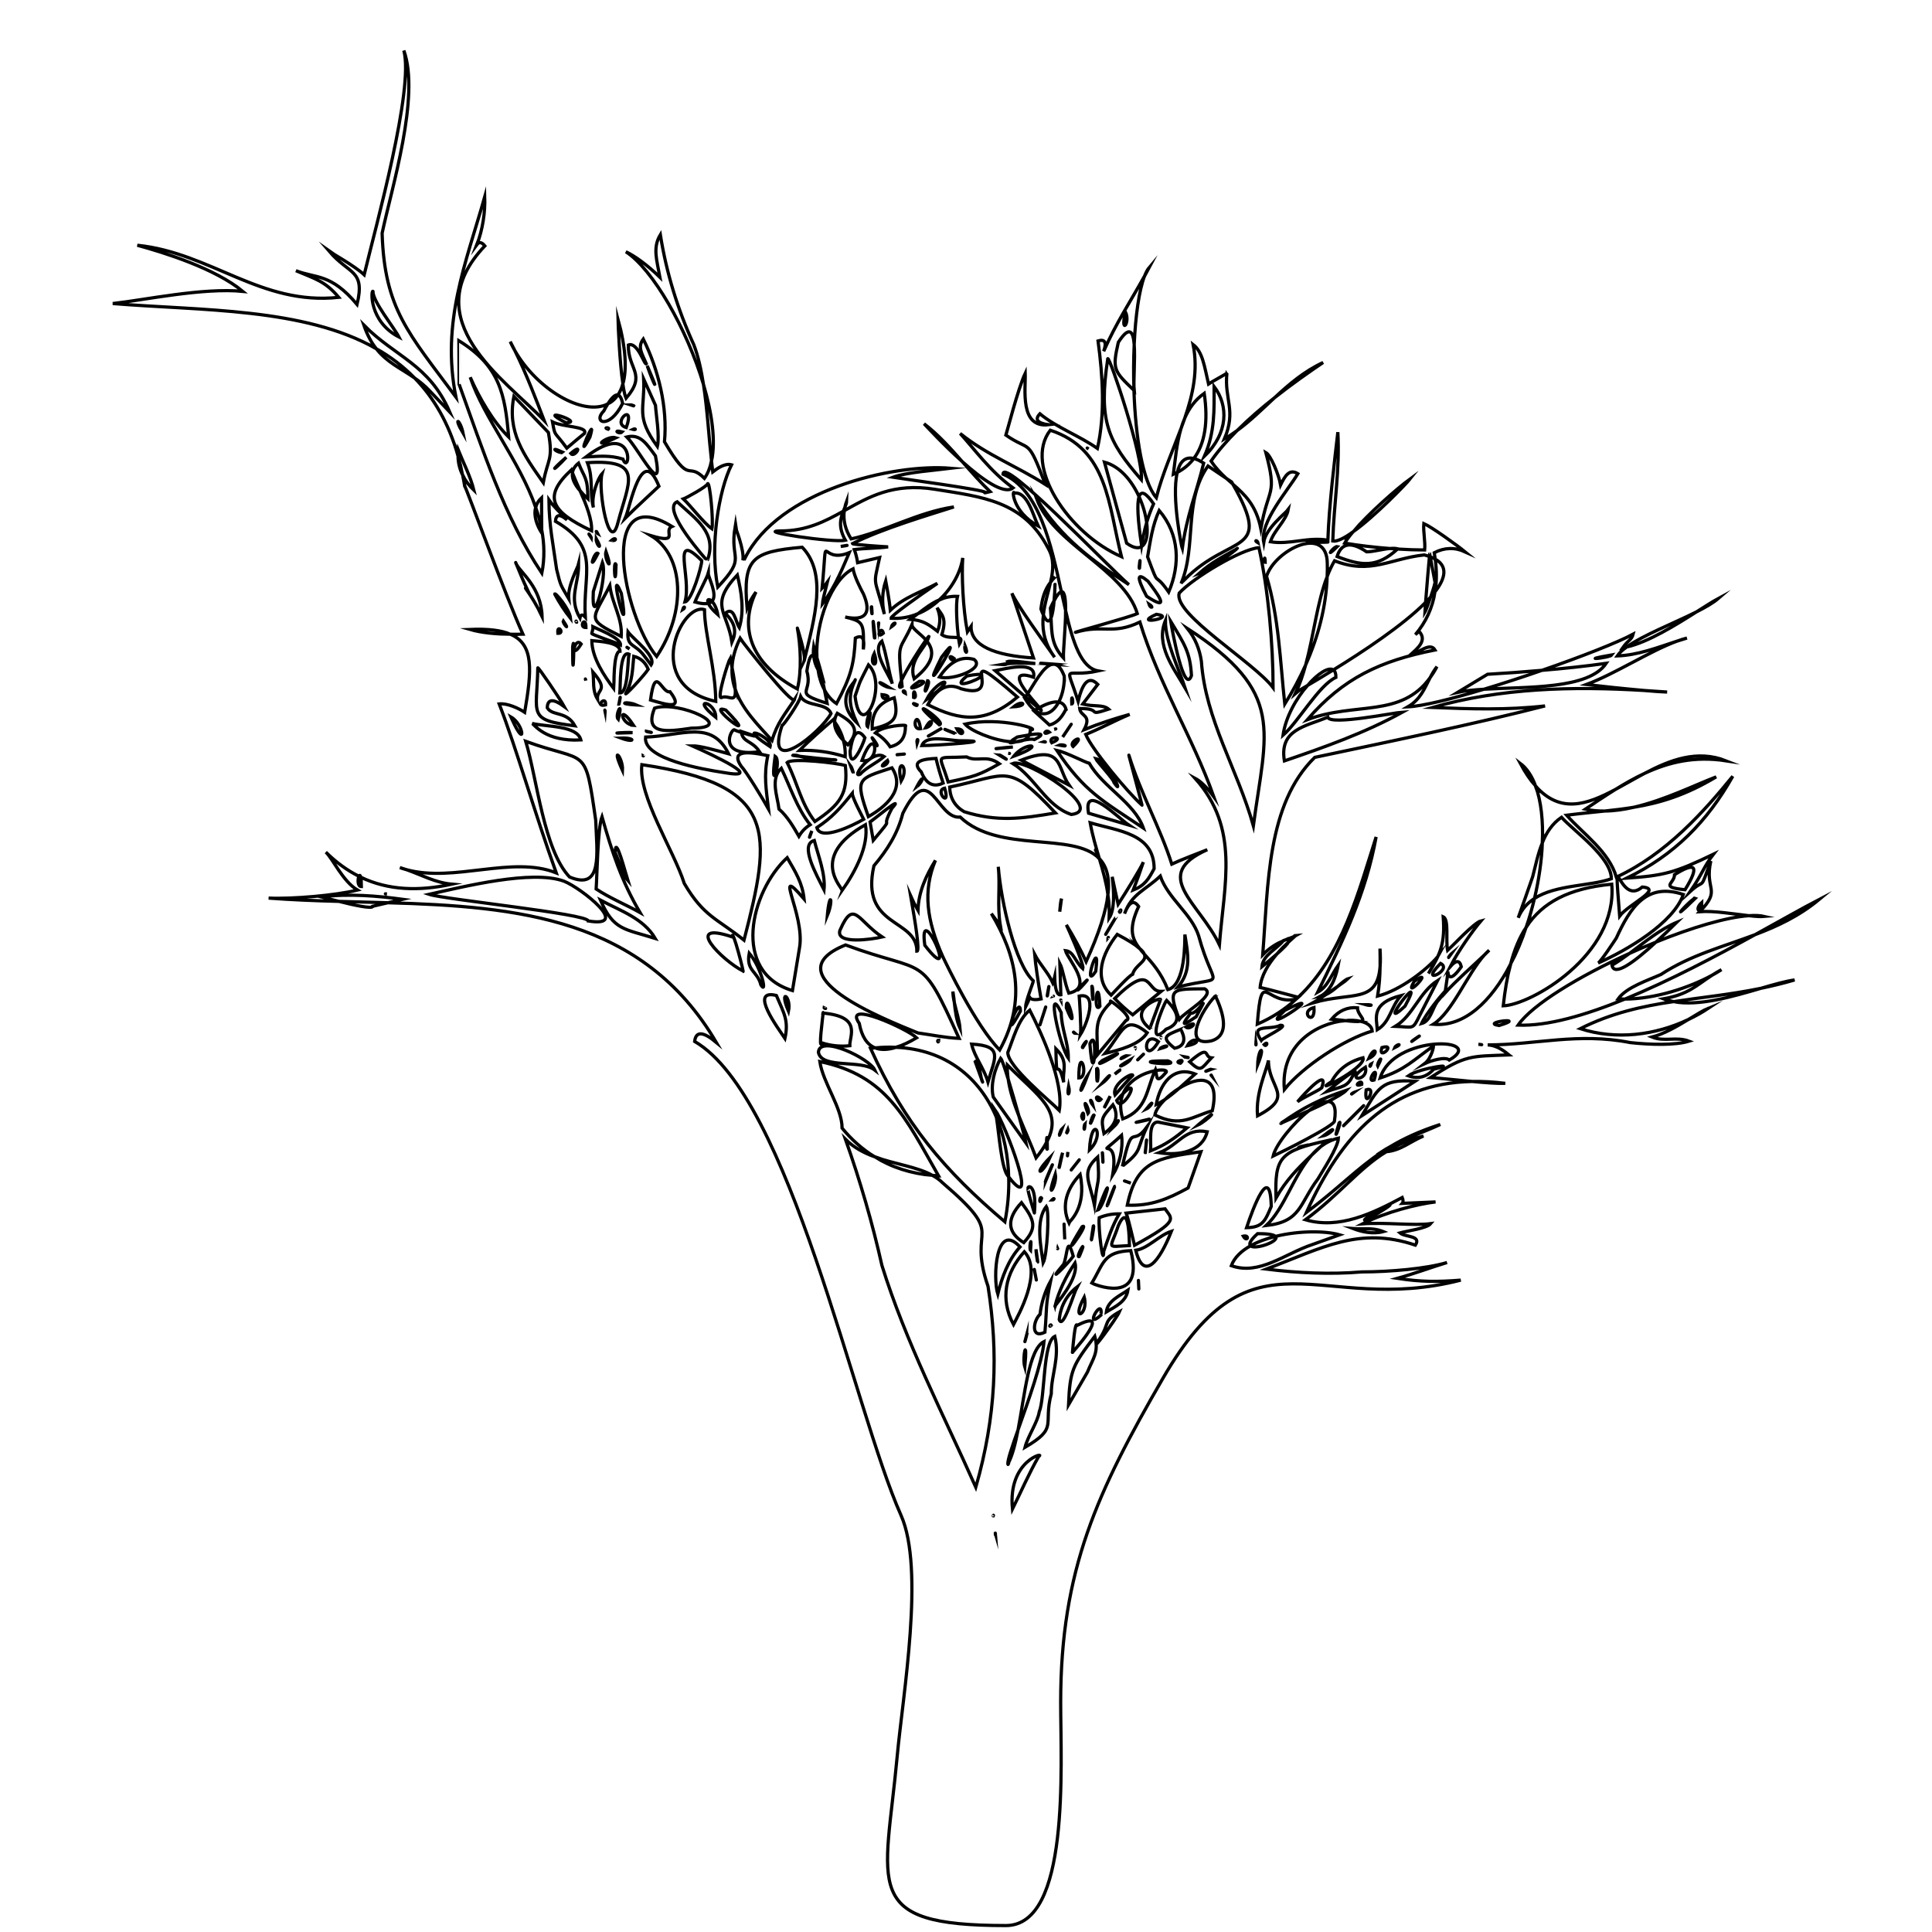 <?xml version="1.0" encoding="utf-8"?>
<!-- Generator: Adobe Illustrator 17.0.0, SVG Export Plug-In . SVG Version: 6.00 Build 0)  -->
<!DOCTYPE svg PUBLIC "-//W3C//DTD SVG 1.1//EN" "http://www.w3.org/Graphics/SVG/1.1/DTD/svg11.dtd">
<svg version="1.1" id="Layer_1" xmlns="http://www.w3.org/2000/svg" xmlns:xlink="http://www.w3.org/1999/xlink" x="0px" y="0px"
	 width="600px" height="600px" viewBox="0 0 600 600" enable-background="new 0 0 600 600" xml:space="preserve">
<path fill="none" stroke="#000000" stroke-miterlimit="10" d="M476.905,244.131c-1.619-1.822-3.215-4.144-4.788-7.078
	C474.198,238.62,475.779,241.063,476.905,244.131z M462.467,295.116c-0.498,0.43-0.988,0.927-1.474,1.469
	C461.559,296.04,462.064,295.541,462.467,295.116z M536.041,236.273c-8.984-3.523-17.389-0.279-25.289,3.901
	C518.346,236.634,526.354,234.786,536.041,236.273z M428.571,294.602c0.033,1.947,0.057,3.772,0.031,5.561
	C428.721,298.603,428.716,296.775,428.571,294.602z M501.724,245.148c2.935-1.571,5.943-3.342,9.028-4.974
	C507.703,241.595,504.72,243.287,501.724,245.148z M510.654,214.44c3.069,0.267,5.661,0.455,7.08,0.48
	C515.374,214.739,513.014,214.582,510.654,214.44z M402.024,290.803c0.2-0.087,0.385-0.174,0.54-0.265
	C402.013,290.583,401.842,290.672,402.024,290.803z M498.353,251.877c2.952-0.032,5.991-0.471,9.028-1.172
	C504.427,251.193,501.447,251.547,498.353,251.877z M411.76,308.901c1.316-0.613,2.535-1.592,3.634-2.533
	C414.249,307.178,412.96,308.079,411.76,308.901z M415.394,306.368c1.834-1.297,3.294-2.358,3.402-2.47
	C417.868,304.165,416.718,305.233,415.394,306.368z M515.834,302.626c-4.062,1.842-10.684,3.92-13.322,7.595
	c0.696,0.038,1.402,0.055,2.115,0.053c13.829-5.656,28.323-13.344,40.425-20.004C535.133,294.012,525.016,296.601,515.834,302.626z
	 M297.954,230.049C297.974,230.049,296.463,230.004,297.954,230.049L297.954,230.049z M397.839,348.835
	c-0.027,0.019-0.048,0.033-0.077,0.054c0.027-0.019,0.052-0.036,0.078-0.055C397.84,348.835,397.839,348.835,397.839,348.835z
	 M507.38,250.706c8.112-1.34,16.029-3.701,25.604-9.444C526.452,243.754,516.939,248.502,507.38,250.706z M400.298,292.396
	c0.594-0.553,1.182-1.077,1.752-1.569c-0.015-0.009-0.014-0.016-0.026-0.024c-0.724,0.317-1.726,0.638-2.902,1.115
	C400.281,291.558,400.669,291.72,400.298,292.396z M329.652,279.08c-0.246,0.815-0.413,2.254-0.545,4.053
	C329.37,281.105,329.582,279.62,329.652,279.08z M304.778,334.987c0.128,0.353,0.256,0.706,0.383,1.059
	c-0.193-0.538-0.315-0.881-0.393-1.1C304.771,334.96,304.774,334.974,304.778,334.987z M520.856,199.103
	c1.011-0.331,2.025-0.652,3.043-0.951C522.932,198.391,521.91,198.721,520.856,199.103z M548.002,284.617
	c-1.312-0.304-2.963-0.374-4.884-0.242C545.104,284.598,546.824,284.728,548.002,284.617z M545.051,290.27
	c6.861-2.589,13.628-5.728,19.924-10.941C559.968,281.937,553.027,285.88,545.051,290.27z M531.712,302.865
	c1.041-0.568,2.017-1.147,2.904-1.727C533.534,301.725,532.587,302.301,531.712,302.865z M384.2,133.717
	c4.193-3.075,7.858-6.704,11.655-10.229C391.84,126.657,387.82,130.106,384.2,133.717z M519.626,311.062
	c-9.742,1.472-19.19,3.532-28.862,8.404c11.186,3.59,23.237,2.056,33.554-2.838c-3.481,2.107-7.527,4.462-11.255,5.441
	c3.871,1.568,7.536-0.229,11.481,1.277c-4.315,1.338-11.944,1.123-18.235,0.443c-16.222-3.206-29.507,0.714-44.293,0.714
	c3.193,0.16,5.552,2.286,6.599,3.112c-11.88,0.464-13.334-0.119-24.333,7.032c3.532,0.269,8.409,0.799,12.927,1.217
	c-25.754,0.465-40.627,16.718-51.502,40.68c9.938-7.47,15.7-13.619,23.422-18.777c0.47-0.003,0.917-0.03,1.349-0.073
	c-8.711,5.392-14.481,13.326-25.073,21.108c10.554,3.098,20.978-2.053,30.073-6.906c0.343,0.867,0.335,1.463,0.017,1.821
	c3.444-0.148,6.888-0.297,10.332-0.445c-5.565,0.634-15.582,3.165-22.673,6.799c7.024-0.523,16.048,0.644,21.172-0.059
	c-1.195,1.478-7.516,2.288-9.576,2.878c1.607,1.389,6.774,0.745,4.808,3.8c-17.451-5.893-28.843,0.824-46.303,7.446
	c9.829,1.218,19.882,1.697,29.714,0.868c8.698,0,20.165-1.021,26.429-2.917c-5.17,1.574-10.225,3.481-15.436,4.922
	c7.346,1.112,12.396,1.126,19.68,0.549c-44.089,11.364-64.193-18.447-92.497,30.506c-20.332,35.164-31.747,59.372-31.747,100.641
	c0,20.048,2.981,69.295-17.002,69.295c-45.427,0-37.495-12.027-33.767-52.554c1.754-19.061,8.61-58.193,1.186-74.864
	c-14.827-33.298-34.413-129.894-64.088-147.154c0.371-3.233,2.614-3.133,6.728,0.3c-22.764-38.75-61.976-42.202-101.975-43.381
	c1.516-0.354,3.032-0.711,4.548-1.062c-7.979-1.07-16.445-1.815-25.252-0.749c0.351,0.085,2.665,0.718,5.428,1.402
	c-7.336-0.209-14.631-0.482-21.789-1.026c7.437,0.333,20.647-0.814,27.605-2.494c-4.548-2.671-7.864-10.052-9.835-11.775
	c3.265,3.241,6.696,5.694,10.282,7.492c-0.375,0.814-0.511,3.2,0.763,3.2c0-1.474-0.082-2.39-0.2-2.909
	c8.536,4.09,17.97,4.415,28.305,2.166c-5.127-0.445-9.389-2.872-14.127-4.514c14.8,4.083,32.884-4.475,46.539,1.009
	c-6.846-19.01-12.173-38.137-17.723-52.478c2.532-0.286,6.133,1.395,7.92,2.608c2.225-13.029,2.928-21.057-4.388-24.233
	c1.333,0.016,2.629,0.003,3.839-0.034c-5.376-11.774-17.528-45.379-18.089-45.999c-0.184-1.143-0.392-2.252-0.611-3.347
	c0.818,1.646,1.966,3.202,3.481,4.657c-1.025-4.17-3.27-8.553-4.857-12.489c-0.062,0.602-0.089,1.194-0.084,1.777
	c-2.908-10.224-7.555-18.083-13.474-24.152c1.611,1.133,3.225,2.437,4.794,4.116c2.042,2.154,4.083,4.308,6.125,6.462
	c-6.415-14.866-16.839-17.047-26.682-26.996c1.064,3.102,2.363,5.427,3.823,7.289c-22.462-12.743-54.336-11.747-81.8-13.999
	c9.718-1.057,28.008-4.993,40.387-3.776c-8.605-7.137-24.524-12.072-32.761-14.324c22.982,2.395,38.337,18.773,62.552,16.18
	c-4.26-5.087-7.389-5.752-13.307-8.284c6.179,2.436,10.858,0.74,18.993,10.487c2.592-10.855-2.404-9.201-8.648-16.504
	c0.687,0.51,7.929,4.544,10.858,7.282c3.692-15.361,15.502-57.629,12.323-69.639c5.125,14.209-3.807,42.773-6.747,56.741
	c0.731,23.526,8.182,30.986,22.914,50.877c-4.637-23.336,3.156-41.676,8.961-62.221c0.167,4.847-0.645,10.263-2.445,14.881
	c0.68-0.926,1.501-0.808,2.47,0.406c-21.936,23.057,6.246,41.477,18.425,54.219c-2.389-6.21-5.495-14.42-9.057-21.608
	c6.855,11.882,21.013,20.374,28.8,16.483c-0.385,0.616-0.788,1.321-1.216,2.139c-3.62,3.626,1.721,6.002,5.851-2.344
	c-0.347-1.573-0.843-2.434-1.487-2.591c0.64-0.943,1.164-2.072,1.545-3.412c0.287,1.958,0.618,3.546,0.996,4.434
	c6.503-7.568,0.582-8.879,0.713-16.539c2.879-1.168,5.043,6.483,5.581,5.825c-1.56-3.614-2.721-5.21-0.942-7.681
	c4.736,9.656,7.563,21.082,6.579,31.895c8.244,14.025,6.902,5.864,12.413,11.367c1.03-1.467,1.737-3.268,2.184-5.308
	c0.124,1.134,0.253,2.247,0.396,3.307c1.539-1.191,3.797-2.781,5.83-2.21c-4.008,8.011-6.779,25.264-4.274,37.99
	c9.164-9.726,3.581-8.007,5.387-18.812c0.013,0.148,2.911,7.184,2.414,10.498c0.209-0.691,0.427-0.922,0.653-0.693
	c10.411-20.87,45.606-29.449,64.003-27.905c-4.675,0.582-13.994,1.264-18.069,2.797c2.326,0.378,28.688,3.925,28.688,4.693
	c-0.466,0.232,0.034,0.155,1.501-0.229c-2.999-2.878-5.815-6.118-8.662-9.341c6.176,5.526,12.976,10.43,15.789,8.18
	c-7.189-5.188-12.228-12.364-16.433-16.911c8.592,6.882,17.268,9.96,26.472,15.84c-5.679-15.001-4.461-9.915-12.264-15.322
	c0.336-1.007,3.825-14.608,6.005-19.217c0.16,4.853-1.815,17.004,7.202,15.995c-3.433-0.514-4.316-1.65-2.648-3.407
	c5.108,4.24,12.256,6.809,17.866,10.764c2.439-10.726,1.658-22.523,0.194-33.4c2.157-0.628,2.74,0.448,1.751,3.227
	c3.782-8.66,8.258-15.357,12.688-23.353c-1.696,4.381-2.8,12.277-3.213,21.251c-0.315-4.083-1.459-6.035-4.929-0.683
	c-1.918,8.412-1.409,8.905,4.849,14.901c0.481,14.34,2.676,28.305,6.939,33.35c1.955-7.543,5.095-14.557,7.683-21.474
	c-1.357,4.593-1.776,9.639-2.384,14.225c0.42-0.18,0.818-0.383,1.213-0.589c-1.865,7.909,1.49,23.553,1.56,23.736
	c1.284-10.004,4.393-17.412,6.648-26.623c-1.159-0.76-2.174-1.224-3.063-1.44c3.434-4.56,4.536-11.365,3.234-20.241
	c-2.869,2.04-4.753,4.725-6.057,7.733c2.576-7.48,4.187-14.926,2.609-22.887c2.953,2.292,3.457,6.563,4.783,12.244
	c0.892-0.618,5.821-3.288,5.711-3.381c-0.866,8.189,2.991,11.519-0.784,20.463c1.378-0.807,2.687-1.685,3.95-2.611
	c-3.076,3.067-5.865,6.245-8.091,9.463c1.45,2.203,3.094,3.878,4.764,5.402c-1.907-1.287-3.813-2.575-5.72-3.863
	c-7.677,10.823-3.464,24.994-8.364,36.508c0.799-1.472,1.198-1.91,1.197-1.312c14.406-14.42,27.512-7.26,14.893-29.553
	c3.702,3.247,7.206,6.476,8.685,13.785c2.346-13.194,5.176-9.996,1.546-23.621c1.515,0.845,4.044,6.881,4.598,10.07
	c1.314-2.693,2.687-5.161,5.357-3.486c-3.226,5.375-11.859,15.12-10.609,21.305c0.661-4.387,6.827-9.08,7.625-10.164
	c-0.59,3.351-4.474,6.521-5.536,10c5.966,1.009,11.613-1.573,17.84-0.485c0.361-10.845,2.088-24.791,3.098-33.545
	c0.638,11.834-1.193,21.714-1.577,33.809c1.348,0.233,3.625-0.948,6.253-2.822c-1.086,1.285-1.968,2.464-2.539,3.456
	c4.264,0.742,9.224,1.316,14.004,1.682c-2.417,0.213-5.266,1.031-7.204,1.031c-4.801-3.264-7.859-2.779-9.172,1.457
	c7.619,2.979,12.4,3.51,18.77-2.322c3.024,0.19,5.914,0.292,8.43,0.292c0.237-2.651-0.505-5.813-0.264-8.21
	c2.428,1.066,10.102,6.574,12.822,8.787c-3.199-1.451-6.392-1.36-9.581,0.27c0.125,0.67,0.208,1.325,0.298,1.983
	c-0.452-0.257-0.965-0.495-1.543-0.712c-0.057-0.304-0.113-0.608-0.17-0.911c-0.011,0.003-0.044,0.302-0.093,0.817
	c-0.495-0.175-1.018-0.341-1.603-0.487c-10.504,1.104-16.711,6.2-27.849,1.821c-0.882,1.498-1.629,3.129-2.291,4.844
	c0.047-1.283,0.069-2.57,0.036-3.862c0-12.571-16.394-4.255-18.866,3.85c3.836,12.79,4.237,26.506,5.655,39.661
	c2.432-3.894,4.619-7.964,6.49-12.169c-0.819,3.01-1.786,5.913-3.045,8.583c0.148-0.142,1.474-0.918,3.579-2.162
	c-3.444,3.982-6.76,9.763-7.567,15.433c4.715-4.064,11.1-15.548,16.428-17.97c0.023-1.214-0.276-1.954-0.797-2.316
	c9.162-5.644,21.519-13.779,28.638-20.961c-0.15,1.867-0.251,3.152-0.252,3.187c0.201-0.315,1.052-2.597,1.824-4.856
	c0.501-0.563,0.964-1.117,1.385-1.663c-0.815,5.036-2.875,9.518-6.137,13.334c0.372-0.328,0.754-0.667,1.161-1.031
	c2.578,2.812-0.278,5.149-2.877,7.456c2.71-0.72,6.313-4.255,7.835-1.66c-17.007,3.371-28.482,8.695-39.675,21.649
	c14.881-5.624,29.031-0.451,38.134-13.029c-1.711,3.322-2.984,6.769-6.923,9.044c4.592-0.205,13.546-2.432,23.629-5.47
	c13.492-0.82,32.514,0.09,37.998-8.049c-6.418,0.905-13.208,1.614-19.969,2.19c12.31-4.267,23.583-8.699,28.337-11.25
	c-0.456,1.823-1.484,1.714-3.267,4.264c0.399-0.066,0.815-0.169,1.227-0.264c-1.272,0.919-2.278,1.841-2.902,2.764
	c6.458-0.232,12.482-2.603,18.603-4.605c-8.446,3.067-19.386,10.239-28.194,13.483c4.466,0.532,12.105,1.341,17.992,1.854
	c-22.261-1.344-44.447-0.8-65.818,5.278c11.838,0.461,23.136,0.856,34.991-0.484c-21.539,5.52-47.643,10.949-71.514,15.975
	c-14.836,14.496-14.444,39.345-16.159,61.32c2.213-2.282,4.48-3.542,6.386-4.367c-2.167,2.723-6.303,4.392-6.634,8.059
	c1.859-1.525,3.397-2.833,4.65-3.948c-2.696,3.152-4.904,6.763-5.205,10.389c2.466,0.512,9.491,2.466,11.819,3.052
	c13.67-12.8,18.864-33.113,24.201-49.795c-3.163,17.587-10.354,32.391-18.163,48.233c3.135-1.686,4.336-5.554,6.369-8.364
	c-0.411,2.073-1.483,7.495-5.57,9.67c0.601-0.091,1.185-0.293,1.752-0.557c-1.647,1.128-3.119,2.101-3.811,2.479
	c11.848-3.385,19.769,0.324,20.652-11.217c-0.045,3.031-0.235,5.959-0.774,9.196c7.149-1.821,15.251-8.218,18.637-12.199
	c-0.944,1.726-1.889,3.451-2.833,5.177c3.907-6.349,5.156-9.65,4.579-17.611c1.854,0.82,0.719,7.294,1.361,10.453
	c1.307-1.17,8.245-8.683,10.374-9.196c-2.477,2.897-7.073,9.375-9.546,14.203c1.799-2.074,2.941-2.057,3.426,0.05
	c-3.618,5.156-4.126,2.66-4.158,1.445c-0.063,0.783-0.263,2.572-0.805,6.059c-1.367,1.451-5.966,7.018-7.39,10.137
	c2.763-0.745,3.236-4.376,4.832-6.708c1.273-1.543,2.072-2.548,2.513-3.133c-0.019,0.119-0.034,0.222-0.054,0.345
	c3.385-3.779,8.965-8.656,12.23-11.796c-5.306,5.918-9.995,17.829-15.872,21.523c9.721,0.882,18.008-7.165,23.961-18.556
	c-1.003,3.837-1.711,8.104-2.23,12.814c8.425-0.255,35.584-15.621,33.699-37.77c-13.443,1.291-21.545,5.718-26.534,13.275
	c0.977-2.89,1.823-5.857,2.528-8.842c6.749-4.35,17.384-3.777,23.882-6.123c0-6.701-11.661-14.81-15.481-19.092
	c-2.916,2-4.69,4.782-5.945,7.873c0.271-6.744-0.381-12.88-2.096-17.555c7.691,8.652,15.922,5.777,24.819,1.017
	c-3.081,1.913-6.177,4.001-9.378,6.153c1.937,0.428,3.951,0.599,6.007,0.576c-3.722,0.397-7.61,0.763-11.822,1.295
	c5.176,5.803,13.186,11.317,15.446,19.231c15.612-7.199,27.446-20.648,36.157-31.332c-7.95,14.138-18.116,24.46-32.927,31.65
	c11.536-0.797,14.948-1.67,26.914-7.43c-2.976,3.816-3.431,6.126-7.198,11.566c4.899-4.483,2.76,0.565,6.394-9.48
	c-2.065,9.136,3.482,8.666-3.448,15.75c4.302-0.333,10.541,0.722,15.249,1.248c-7.041,0.484-17.724,3.696-28.762,8.155
	c2.059-1.886,4.223-3.964,6.401-6.11c-5.17,2.173-9.897,6.131-14.674,9.656c-15.577,7.061-30.223,15.883-34.623,22.283
	c9.071,0.374,20.852-3.05,33.167-8.086c9.337-0.036,19.885-3.477,27.085-7.409c-4.993,3.214-7.343,5.964-15.151,7.33
	C517.53,310.578,518.558,310.857,519.626,311.062z M528.497,280.277C525.882,282.606,528.497,284.428,528.497,280.277
	L528.497,280.277z M526.181,278.931c0.044,0.015,0.129,0.044,0.193,0.066c0.024,0.008,0.039,0.013,0.068,0.023
	c-0.881-0.302-9.757,9.517,0,0c0,0-0.03-0.01-0.068-0.023C526.275,278.963,526.21,278.94,526.181,278.931
	C526.153,278.921,526.146,278.919,526.181,278.931z M523.3,276.317c4.517-7.315,3.43-8.872-3.262-4.673
	C520.038,274.494,515.198,275.457,523.3,276.317z M502.996,284.487c2.774-3.71,13.66-8.45,7.037-9.018
	C502.514,281.936,501.052,259.352,502.996,284.487z M496.315,299.077c8.907-3.936,23.372-12.387,26.452-21.278
	c-11.463-3.848-16.467,4.039-20.823,13.555C501.306,292.314,497.25,298.516,496.315,299.077z M450.668,296.287
	c0,0-0.042,0.036-0.074,0.064c-0.039,0.034-0.032,0.027,0,0C450.611,296.336,450.624,296.325,450.668,296.287
	C450.176,296.71,449.082,298.509,450.668,296.287z M500.632,203.371C489.206,205.352,500.002,204.316,500.632,203.371
	L500.632,203.371z M398.878,236.307c12.325-4.227,24.97-8.669,36.718-15.161c-2.386,0.135-22.567,4.235-23.226,1.601
	C405.051,225.675,397.273,226.675,398.878,236.307z M415.248,169.786c-0.027-0.005-0.041-0.007-0.062-0.01
	c-0.001,0-0.002,0-0.003-0.001c-0.031-0.005-0.06-0.01-0.078-0.013c-0.055-0.009-0.082-0.014,0,0
	c0.025,0.004,0.052,0.009,0.078,0.013c0.001,0,0.002,0,0.003,0.001C415.22,169.781,415.248,169.786,415.248,169.786
	C414.211,169.613,411.062,173.967,415.248,169.786z M406.56,168.245C407.4,168.623,419.35,168.245,406.56,168.245L406.56,168.245z
	 M374.031,141.731c7.481-7.292,7.498-15.75,3.018-21.719C377.049,127.164,377.375,134.118,374.031,141.731z M349.509,96.81
	C347.779,104.288,351.188,100.412,349.509,96.81L349.509,96.81z M123.894,104.661c-1.53-2.984-8.08-10.95-8.08-14.18
	C115.248,89.914,114.523,99.836,123.894,104.661z M158.681,222.663c0.362,0.833,0.424,0.967,0.375,0.844
	C163.352,233.02,162.834,225.036,158.681,222.663z M120.051,277.631c0.015,0.002,0.041,0.004,0.087,0.003
	C119.332,277.523,119.796,277.614,120.051,277.631z M427.277,376.095C414.485,385.137,441.943,368.773,427.277,376.095
	L427.277,376.095z M447.387,299.194C440.161,306.459,451.411,301.204,447.387,299.194L447.387,299.194z M433.342,318.74
	c5.821,0.207,5.247,1.236,7.591-3.446c1.842-3.592,3.683-7.185,5.525-10.777C440.709,308.232,438.89,315.345,433.342,318.74z
	 M438.429,323.433C443.614,319.835,438.741,323.017,438.429,323.433C438.399,323.473,438.723,323.229,438.429,323.433z
	 M433.143,325.358C435.986,323.936,433.548,324.317,433.143,325.358L433.143,325.358z M439.192,304.775
	C435.44,311.269,446.133,299.849,439.192,304.775L439.192,304.775z M436.324,312.481c0.044-0.081,0.081-0.149,0.111-0.207
	C443.506,299.288,426.621,321.584,436.324,312.481z M427.736,319.792c4.081-2.52,4.098-6.949,7.357-10.618
	C425.708,311.572,427.489,316.163,427.736,319.792z M429.168,325.323C427.755,329.67,433.989,323.964,429.168,325.323
	L429.168,325.323z M427.871,331.109C430.162,326.53,427.44,330.247,427.871,331.109L427.871,331.109z M426.749,335.418
	C428.545,329.546,423.898,336.425,426.749,335.418L426.749,335.418z M425.886,330.331
	C425.205,330.664,425.341,332.012,425.886,330.331L425.886,330.331z M424.27,338.47C423.446,345.253,427.906,337.069,424.27,338.47
	L424.27,338.47z M425.098,328.705C428.445,327.131,426.967,324.408,425.098,328.705L425.098,328.705z M424.016,312.002
	C425.76,312.516,427.02,312.002,424.016,312.002L424.016,312.002z M413.547,316.482c1.569,0.203,2.886,0.361,4.009,0.482
	c-8.459,0.865-19.924,7.236-18.691,21.397c5.751-7.188,18.681-15.638,27.31-18.165c-0.011-0.153-0.031-0.225-0.051-0.251
	c-0.24-1.363-1.573-2.31-3.549-2.769c1.91-0.356-0.993-1.971-0.993-4.196C418.508,312.678,415.83,313.845,413.547,316.482z
	 M424.041,331.423C416.917,335.982,425.19,336.02,424.041,331.423L424.041,331.423z M422.918,336.76
	C423.174,334.714,419.658,337.883,422.918,336.76L422.918,336.76z M420.406,339.299c0.007-0.003,0.013-0.005,0.02-0.007
	c0.012-0.005,0.019-0.007,0.034-0.013c-0.52,0.197-1.359,1.021,0,0c0,0-0.015,0.006-0.034,0.013
	C420.419,339.294,420.412,339.296,420.406,339.299C420.336,339.325,420.248,339.358,420.406,339.299z M412.135,338.929
	c5.027-1.692,6.195-1.239,8.08-5.007C422.316,331.222,419.623,332.891,412.135,338.929z M412.456,342.087
	c2.677-1.36,4.885-2.636,5.689-3.507c-8.228,2.754-13.216,5.273-20.064,10.086c-0.069,0.047-0.15,0.104-0.242,0.169
	c-0.045,0.026-0.075,0.045-0.077,0.054c-0.015,0.065,0.197-0.071,0.391-0.212c1.124-0.536,4.563-2.009,8.306-3.721
	c-4.866,3.823-10.25,10.497-11.09,14.084c2.109-0.976,19.734-9.658,19.061-11.003C415.1,343.86,414.183,342.185,412.456,342.087z
	 M410.978,352.744C413.308,352.247,416.15,348.661,410.978,352.744L410.978,352.744z M404.44,355.946
	C402.693,356.316,402.868,357.184,404.44,355.946L404.44,355.946z M386.111,383.906c0,0,0.035-0.009,0.072-0.018
	c0.149-0.037,0.073-0.018,0,0C386.162,383.893,386.142,383.898,386.111,383.906C387.346,386.018,388.234,383.381,386.111,383.906z
	 M394.799,374.664c-0.321-13.861-5.692,0.644-7.666,6.604C392.13,381.177,392.919,379.155,394.799,374.664z M390.056,323.718
	C389.959,325.1,390.169,324.372,390.056,323.718C390.056,323.718,390.036,324.002,390.056,323.718z M393.922,329.318
	c-0.627,3.334-4.027,10.035-3.381,17.217C402.331,340.338,393.922,338.22,393.922,329.318z M397.667,318.396
	c-3.26,1.669-9.665-0.66-5.99,4.713C392.25,322.247,400.729,318.396,397.667,318.396z M392.57,324.411
	C393.333,325.442,394.086,323.012,392.57,324.411L392.57,324.411z M390.575,330.7C393.2,324.231,390.762,325.192,390.575,330.7
	L390.575,330.7z M410.545,337.622c2.051-6.146-5.428,1.942-7.595,4.55C404.324,340.977,410.977,338.054,410.545,337.622z
	 M423.317,328.49c-4.527,1.212-7.793,3.687-9.8,7.426C406.243,340.499,424.324,331.765,423.317,328.49z M408.076,312.895
	C403.247,314.211,408.518,319.072,408.076,312.895L408.076,312.895z M399.059,313.743c-0.052,0.048-0.08,0.074-0.099,0.091
	C389.114,322.857,414.847,305.849,399.059,313.743z M390.464,318.063c4.659-2.006,8.645-4.667,12.106-7.795
	C392.937,312.515,391.891,299.942,390.464,318.063z M368.771,195.182c2.395,3.034,3.772,6.372,4.328,10.189
	c1.263,18.11,11.095,33.257,16.144,51.058C393.214,226.781,399.401,215.106,368.771,195.182z M353.878,176.479
	C354.402,170.911,353.541,176.922,353.878,176.479C353.878,176.479,353.933,175.895,353.878,176.479z M356.092,185.177
	c8.074,5.32,2.993-1.246,0.404-4.693C353.054,177.613,352.92,179.177,356.092,185.177z M356.785,187.566
	C357.271,189.134,358.626,188.747,356.785,187.566L356.785,187.566z M359.125,190.778
	C351.008,194.417,366.092,191.691,359.125,190.778L359.125,190.778z M368.071,213.666c-2.007-6.04-6.144-14.255-6.144-20.918
	c-0.384,0.918,0,0.005,0,0C358.767,200.303,364.488,207.519,368.071,213.666z M370.022,209.805
	c-0.408-7.276-2.201-9.79-6.443-16.828C364.11,196.194,367.77,216.088,370.022,209.805z M392.919,174.659
	C392.919,171.643,392.181,174.659,392.919,174.659L392.919,174.659z M390.655,168.559
	C390.6,168.295,390.655,168.559,390.655,168.559C390.46,167.625,389.297,167.754,390.655,168.559z M372.346,178.105
	c4.415-1.524,14.273-9.58,11.416-7.451C379.476,173.024,376.018,174.838,372.346,178.105z M366.183,184.341
	c-1.612,6.541,23.367,21.437,29.189,29.22c0-13.427-1.491-30.387-4.399-43.48c-5.552,0.449-20.366,9.342-24.766,14.119
	C366.173,184.311,366.172,184.343,366.183,184.341z M356.396,172.923c3.999,10.769,1.46,3.671,6.557,10.952
	c3.58-8.461,3.417-17.821-2.957-25.346C357.873,163.248,357.269,167.87,356.396,172.923z M353.748,154.239
	c-2.243-4.921-5.909-9.406-10.752-10.717c2.343,8.443,4.629,17.079,6.897,25.177c5.115,3.701,6.991-0.457,6.214-6.417
	c0.565-1.914,1.254-3.801,2.15-5.807C355.9,153.026,354.399,152.286,353.748,154.239z M354.471,149.008
	c0.63-7.158-9.773-38.046-10.427-37.616c-0.002-0.013-0.006-0.018-0.016-0.003C341.107,130.75,343.968,136.95,354.471,149.008z
	 M337.99,139.386c0.015,0.011,0.038,0.025,0.073,0.047C337.302,138.897,337.751,139.231,337.99,139.386z M348.291,172.888
	c-4.153-16.14-4.154-33.362-22.118-39.28C317.702,144.56,331.837,165.755,348.291,172.888z M232.001,188.795
	c0.677-1.747,1.649-3.374,2.769-4.939c-5.198,10.769-1.994,22.116,12.845,30.115c1.419-5.515,1.03-13.548,0.011-18.908
	c-0.037-0.149,2.453,7.583,2.213,9.795c-0.031,0.131-0.063,0.262-0.094,0.393c0.048-0.097,0.077-0.233,0.094-0.393
	c3.094-12.925,7.181-26.659-0.702-34.907C233.56,171.35,230.679,173.37,232.001,188.795z M261.373,169.668
	c-0.03,0.004-0.109,0.014-0.266,0.033c2.179-0.272,3.029-0.556,0,0C261.107,169.701,261.32,169.674,261.373,169.668
	C261.393,169.665,261.387,169.666,261.373,169.668z M255.308,182.704c0.613-0.598,1.135-1.225,1.602-1.87
	c-0.774,3.029-1.469,5.915-1.528,6.732c4.126-5.403,6.888-12.539,8.353-15.93C254.154,175.571,257.223,162.813,255.308,182.704z
	 M253.659,204.113c-0.328-1.118-0.654-2.231-0.956-3.325c-0.124,0.977-0.122,1.935-0.02,2.876c-0.842-0.622-1.546,0.971-2.109,4.795
	c2.056,6.927-4.747,6.516,6.3,9.965c-0.271-1.477-0.535-2.844-0.793-4.101c0.939,1.715,2.158,3.157,3.71,4.192
	c4.633-8.753,5.417-12.306,5.85-20.37c1.43-0.723,2.263-0.437,2.523,0.815c-0.006,0.799-0.026,1.696-0.055,2.721
	c0.179-1.179,0.189-2.072,0.055-2.721c0.042-5.724-0.726-6.1-5.685-7.342c6.582,1.387,8.129-1.428,5.686-7.128
	c-1.153-2.121-2.797-5.481-3.252-7.834C258.186,180.013,253.308,193.122,253.659,204.113z M269.721,206.478
	c-3.22,6.411-2.168,3.947-4.175,9.736C267.35,231.222,276.049,212.801,269.721,206.478z M270.693,188.454
	C270.283,187.941,271.159,193.579,270.693,188.454L270.693,188.454z M271.68,197.275c-1.18-11.775,0.01,4.849,0.01,0.097
	C271.68,197.274,271.679,197.263,271.68,197.275z M271.516,202.893C269.63,206.653,273.177,208.025,271.516,202.893L271.516,202.893
	z M270.882,226.398c6.787-1.632,8.376-3.082,6.818-9.705C272.908,218.181,270.636,221.416,270.882,226.398z M272.847,193.96
	c0,0-0.002-0.015-0.003-0.033c-0.008-0.079-0.004-0.04,0,0C272.845,193.939,272.845,193.94,272.847,193.96
	C272.957,193.011,272.781,193.299,272.847,193.96z M277.127,212.354c-1.128-3.809-1.792-8.922-3.247-13.251
	C270.417,202.051,276.418,209.959,277.127,212.354z M274.334,196.623c0,0-0.016,0.014-0.036,0.032
	c-0.007,0.006-0.012,0.011-0.018,0.016c-0.018,0.016-0.037,0.033-0.055,0.049c-0.013,0.012-0.024,0.022-0.031,0.028
	c-0.014,0.012-0.017,0.015,0,0c0.008-0.007,0.018-0.016,0.031-0.028c0.013-0.012,0.034-0.03,0.055-0.049
	c0.007-0.006,0.012-0.011,0.018-0.016C274.311,196.644,274.318,196.637,274.334,196.623
	C273.607,193.791,271.706,198.95,274.334,196.623z M277.025,194.514c2.046-1.456,0.198-1.244-0.138,0.099
	C276.959,194.563,276.998,194.534,277.025,194.514z M275.894,213.444c0.036,0.005,0.067,0.009,0.095,0.013
	c0.024,0.003,0.037,0.005,0.065,0.009c-5.159-3.179-1.995-0.275,0,0c0,0-0.029-0.004-0.065-0.009
	C275.953,213.452,275.922,213.448,275.894,213.444C275.734,213.422,275.57,213.399,275.894,213.444z M273.91,215.72
	C273.91,218.363,278.161,216.094,273.91,215.72L273.91,215.72z M279.964,211.293c-0.796,1.72-0.942,2.656,0.199,1.89
	C280.091,212.51,280.026,211.89,279.964,211.293c1.578-3.411,5.728-9.925,7.595-12.536c0.112,0.128,0.22,0.26,0.326,0.394
	c-1.557,3.057-5.737,6.553-3.985,11.657c6.778-5.402,6.083-9.017,3.985-11.657c0.179-0.352,0.333-0.7,0.429-1.042
	c0.427-0.876,0.046-0.472-0.755,0.648c-1.808-2.068-4.343-3.519-4.343-4.787C279.506,202.438,278.66,198.76,279.964,211.293z
	 M292.408,204.105C283.65,221.622,301.639,191.828,292.408,204.105L292.408,204.105z M296.323,204.533
	C293.895,202.59,295.547,206.083,296.323,204.533L296.323,204.533z M299.675,200.484c0,0,0.008,0.021,0.016,0.04
	c0.012,0.031,0.009,0.023,0,0C299.687,200.513,299.684,200.507,299.675,200.484C299.314,202.782,300.971,203.724,299.675,200.484z
	 M291.748,210.25c4.061,1.236,14.402-2.715,10.734-5.467c-0.778-0.22-0.255-0.066-0.065-0.015
	C298.099,203.58,294.693,205.917,291.748,210.25z M304.838,209.599c-0.301-0.257-1.595-0.241-4.55,0.331
	c-5.737,4.682,3.817,1.268,4.577-0.04c0.231,2.251,1.073,6.119-6.407,4.01c-4.013-1.913-7.451-0.267-10.312,4.938
	c10.083,5.129,17.989,5.933,27.824-2.35C305.512,207.377,304.681,207.531,304.838,209.599z M312.828,206.125
	c-0.628,0.063-1.248,0.14-1.843,0.249C311.946,206.436,312.554,206.35,312.828,206.125c2.945-0.298,6.158-0.157,8.726-0.055
	c-0.664-0.026-7.302-1.093-8.644-0.619C313.052,205.747,313.019,205.969,312.828,206.125z M309.06,208.284
	c4.123,3.571,7.162,6.212,9.359,8.114c-0.093,0.103-0.182,0.195-0.266,0.266c1.077,1.848,2.148,3.111,3.185,3.914
	c-0.089,0.053-0.173,0.1-0.262,0.155c1.614,1.475,3.229,2.949,4.843,4.424c3.637-0.932,4.782-4.643,5.157-4.843
	c-0.365-1.314-1.134-2.064-2.293-2.27c0.997-1.899,1.62-4.326,1.72-6.751c0.042,0.498,0.082,0.55,0.005-1.333
	c-0.856-2.262-1.802-3.337-2.784-3.621c0.857,0.056,1.492,0.088,1.492,0.06c-9.762-0.729-5.504-0.345-2.328-0.118
	c-2.835,0.384-5.831,6.342-7.734,9.148c-2.759-3.566-4.735-7.307,1.828-5.12C322.033,205.021,312.257,207.691,309.06,208.284z
	 M333.275,231.825c-0.021-0.019-0.024-0.022-0.035-0.031c-0.026-0.023-0.039-0.035,0,0
	C333.257,231.809,333.275,231.825,333.275,231.825C337.727,227.444,331.583,230.302,333.275,231.825z M332.846,218.623
	C333.641,218.598,332.605,214.391,332.846,218.623L332.846,218.623z M328.177,233.012c8.518,12.82,14.258,15.67,26.917,24.158
	c-2.761-7.871-12.563-12.688-16.812-20.129C337.029,236.783,331.095,233.632,328.177,233.012z M345.933,242.976
	c3.569,5.255-1.734-6.555-5.676-7.386C340.611,236.41,345.933,242.098,345.933,242.976z M376.391,334.281
	C376.002,333.52,375.915,333.728,376.391,334.281L376.391,334.281z M376.373,334.261
	C376.347,334.23,376.316,334.194,376.373,334.261L376.373,334.261z M376.283,332.035c0.013-0.005,0.019-0.008,0.033-0.013
	c-0.41-0.103-3.937,1.563,0,0C376.316,332.022,376.303,332.027,376.283,332.035c-0.139,0.055-0.219,0.087-0.256,0.102
	c-0.033,0.013-0.041,0.016,0,0C376.086,332.113,376.219,332.06,376.283,332.035z M376.216,328.53
	c-2.521-0.29-0.104-4.469-6.773,1.222C373.133,333.133,372.946,331.948,376.216,328.53z M368.75,324.76
	C374.325,323.632,370.509,321.478,368.75,324.76L368.75,324.76z M367.698,328.156c0.105,0.097,0.251,0.119,0.287,0.104
	C368.666,328.431,370.105,328.587,367.698,328.156z M368.271,318.975C369.791,320.186,372.808,316.227,368.271,318.975
	L368.271,318.975z M371.459,315.778c4.937-9.122,0.384-0.42-1.661-1.167C365.179,320.562,369.776,316.738,371.459,315.778z
	 M374.127,307.089c-10.114,0.08-11.693-0.338-7.88,9.461C368.146,314.12,377.727,308.961,374.127,307.089z M366.685,319.663
	c-4.633,1.864-6.36,2.359-1.895,5.885C369.822,324.569,366.655,319.721,366.685,319.663z M366.581,330.196
	C368.564,328.483,364.12,329.784,366.581,330.196L366.581,330.196z M356.117,350.111c-4.768,6.4-4.324-2.24-7.551,12.114
	c0.188-0.507,0.369-0.672,0.544-0.494C354.802,357.175,352.928,357.02,356.117,350.111z M355.715,357.477
	c-0.001-0.148-0.099,0.578-0.047,0.559C356.44,350.475,355.889,355.662,355.715,357.477z M327.624,405.72
	c-0.12-0.371,7.56-8.517,6.234-13.517C331.152,396.232,328.728,401.029,327.624,405.72
	C327.724,406.03,327.664,405.55,327.624,405.72z M326.676,372.689C326.676,372.689,326.89,372.445,326.676,372.689
	C327.552,372.711,327.598,371.638,326.676,372.689z M327.749,364.604C324.519,374.031,328.376,367.956,327.749,364.604
	L327.749,364.604z M320.053,388.25C319.819,387.986,320.053,388.25,320.053,388.25C320.519,382.599,319.466,387.588,320.053,388.25z
	 M317.23,373.482c-4.702,5.089-4.464,9.233,0.713,12.433C322.14,381.239,321.353,378.99,317.23,373.482z M313.269,365.533
	c9.845,12.598-1.06-16.398-4.259-20.917c0.161,0.605,0.313,1.448,0.463,2.451c-5.181-12.312-15.615-21.109-31.149-21.818
	c1.894-0.591,4.001-1.561,6.344-2.949c-2.639-2.637-23.092-12.043-17.816-4.473c0.765,4.072,2.405,6.593,4.902,7.594
	c-0.473,0.044-0.936,0.07-1.417,0.128c10.593,23.4,22.822,37.847,41.74,53.898C313.001,374.763,313.391,370.079,313.269,365.533z
	 M255.634,314.629c0.019-0.22,0.011-0.249-0.04-0.004C255.608,314.626,255.62,314.628,255.634,314.629
	c-0.13,1.478-1.542,11.781-0.343,9.263c2.812,0.89,5.686,1.179,8.624,0.868C263.767,321.768,267.819,315.725,255.634,314.629z
	 M255.94,312.945C255.897,313.182,256.994,313.387,255.94,312.945L255.94,312.945z M285.076,320.79
	c4.092,0.568,8.387,1.488,12.774,1.692c-12.217-27.135-9.815-19.596-35.251-29.017C239.609,302.701,274.151,316.339,285.076,320.79z
	 M240.728,234.877C238.932,247.528,242.934,236.405,240.728,234.877L240.728,234.877z M241.925,251.27
	c2.629,2.29,4.467,5.49,6.18,8.453c0.891-1.514,2.057-2.716,3.496-3.606c-3.991-4.904-6.208-11.812-8.963-17.526
	C239.126,241.848,241.474,247.33,241.925,251.27z M265.556,211.286c-0.015,0.033-0.027,0.063-0.042,0.096
	c-0.593,1.076-6.403,6.159,0.541,13.011c-2.251-5.072-2.817-8.08-0.541-13.011C265.534,211.345,265.549,211.313,265.556,211.286
	C265.69,210.798,265.521,211.361,265.556,211.286z M267.946,235.465c-0.023,0.046-0.101,0.242-0.276,0.719
	c0.926,0.199,1.673,0.049,2.26-0.301c-2.709,2.013-4.756,5.491-2.819,4.565c1.767-2.004,5.386-3.644,7.471-5.496
	c-1.245-0.812-2.823-0.314-4.264,0.656C272.98,233.345,271.415,226.574,267.946,235.465z M269.466,225.71
	C271.727,216.346,268.271,224.751,269.466,225.71L269.466,225.71z M272.359,231.595
	C272.954,231.595,268.585,225.935,272.359,231.595L272.359,231.595z M278.403,234.403
	C283.982,233.928,278.307,234.355,278.403,234.403L278.403,234.403z M279.865,242.602
	C282.695,237.791,278.012,234.796,279.865,242.602L279.865,242.602z M277.01,238.458c-10.691,3.507-11.527,3.135-7.33,15.157
	C274.852,250.694,281.435,245.227,277.01,238.458z M276.982,251.056c4.46-4.937-6.348,4.011-6.768,4.249
	c0.329,1.892,0.658,3.784,0.987,5.676C278.682,251.997,272.892,258.896,276.982,251.056z M273.961,290.989
	c-7.616-5.08-8.81-11.851-13.023-2.253c-0.017,0.035-0.049,0.105-0.115,0.259C259.582,293.386,270.811,291.721,273.961,290.989z
	 M261.526,276.552c4.139-5.895,8.353-13.945,7.261-20.439C250.973,266.099,261.776,275.804,261.526,276.552z M275.645,236.134
	C271.608,239.31,276.4,237.488,275.645,236.134L275.645,236.134z M268.608,229.116c-2.18-3.075-3.713-1.682-4.598,4.18
	C264.01,239.839,267.996,231.501,268.608,229.116z M264.143,237.815c-0.013-0.037-0.024-0.07-0.024-0.07c1.549,4.47,0.64,0.833,0,0
	C264.13,237.776,264.136,237.793,264.143,237.815C264.173,237.9,264.207,238,264.143,237.815z M260.025,221.506
	c-0.507,0.836-0.783,1.691-0.843,2.562c-0.133-0.192-0.253-0.386-0.394-0.576c-3.639,3.103-7.123,6.181-10.518,9.551
	c4.855-0.167,9.596,0.487,14.224,1.96c0.07-1.712-0.12-3.375-0.539-4.995c0.417,0.433,0.881,0.869,1.392,1.309
	C267.405,226.498,264.941,224.372,260.025,221.506z M258.828,235.914c-0.116,0.009-0.231,0.011-0.347,0.019
	c-2.177-0.197-7.1-0.696-10.019-1.043c-0.369-0.104-0.738-0.209-1.105-0.327c-2.154-0.109-1.096,0.066,1.105,0.327
	c3.283,0.924,6.623,1.272,10.019,1.043C259.662,236.04,260.04,236.059,258.828,235.914z M258.075,221.596
	c-1.335-3.511-7.695-2.002-9.407-5.282c-0.45,1.845-5.444,9.195-5.785,8.952C237.276,242.068,254.913,227.429,258.075,221.596z
	 M252.12,258.048C251.528,259.272,250.781,262.06,252.12,258.048L252.12,258.048z M253.067,255.13
	c7.857-5.279,10.386-8.627,9.461-17.415c-2.672-0.772-16.527-2.404-18.07-0.909C247.755,243.346,248.645,249.326,253.067,255.13z
	 M253.681,257.026c1.125,4.315,11.236-0.709,14.549-2.588c-0.418-0.891-3.488-6.522-3.551-8.065
	C260.914,251.039,258.474,253.858,253.681,257.026z M256.927,284.362C258.96,279.514,257.662,276.165,256.927,284.362
	L256.927,284.362z M287.206,293.559C298.562,308.215,285.094,278.178,287.206,293.559L287.206,293.559z M296.382,311.355
	c0.294,2.657,0.613,5.481,1.761,8.003C297.932,316.853,296.964,314.019,296.382,311.355c-0.131-1.183-0.257-2.336-0.448-3.408
	C295.934,309.018,296.124,310.171,296.382,311.355z M291.53,323.019C290.778,323.019,291.53,324.287,291.53,323.019L291.53,323.019z
	 M313.103,335.148c-1.068-3.481-1.967-6.124-2.331-6.502c-1.91,3.417-3.23,8.284-2.3,12.059c3.428,4.816,6.857,9.633,10.285,14.449
	c-0.052-0.275-1.047-3.986-2.324-8.55c1.77,4.478,3.835,8.885,5.335,12.972c1.384-1.733,2.447-3.306,3.233-4.759
	c-0.025,1.114,0.022,2.368,0.244,2.047c0-1.11-0.01-1.91-0.025-2.474c4.876-9.542-2.656-13.811-12.384-23.645
	C312.781,332.19,312.89,333.662,313.103,335.148z M312.981,326.855c0,4.425,12.948,14.899,15.99,17.985
	c1.517-8.711-5.526-24.019-9.177-31.132C316.172,316.553,314.68,322.694,312.981,326.855z M316.896,313.997
	C316.896,308.031,310.324,326.259,316.896,313.997L316.896,313.997z M323.044,318.03c0.041-0.126,0.094-0.291,0.158-0.49
	c0.114-0.353,0.274-0.848,0.487-1.509c0.076-0.234,0.153-0.473,0.229-0.71c0.094-0.29,0.194-0.6,0.304-0.94
	c0.022-0.067,0.038-0.117,0.058-0.179c0.493-1.526,0.765-2.368,0,0c-0.113,0.349-0.236,0.731-0.362,1.12
	c-0.084,0.259-0.158,0.489-0.229,0.71c-0.183,0.568-0.356,1.101-0.487,1.509C323.134,317.75,323.082,317.914,323.044,318.03
	C322.946,318.334,322.929,318.386,323.044,318.03z M325.305,309.104C326.496,302.145,324.883,310.65,325.305,309.104
	L325.305,309.104z M327.065,309.449C327.184,309.429,327.185,309.269,327.065,309.449L327.065,309.449z M331.783,328.635
	c0.024-4.842-2.177-9.256-2.214-14.149C324.847,304.604,328.933,324.615,331.783,328.635z M329.494,310.73
	C329.494,310.44,329.374,310.509,329.494,310.73L329.494,310.73z M333.451,362.368c-0.106,0.134-0.207,0.262-0.299,0.378
	c-0.12,0.152-0.218,0.276-0.29,0.367c-0.093,0.118-0.154,0.195-0.178,0.225c-0.018,0.023-0.015,0.019,0,0
	c0.024-0.031,0.083-0.105,0.178-0.225c0.079-0.099,0.178-0.225,0.29-0.367C333.239,362.636,333.337,362.512,333.451,362.368
	c0.029-0.037,0.059-0.075,0.089-0.113c0.271-0.342,0.618-0.782,1.044-1.321c0.03-0.038,0.058-0.074,0.087-0.109
	c0.026-0.034,0.048-0.061,0.075-0.095c0.703-0.89,0.452-0.572-0.075,0.095c-0.03,0.039-0.057,0.072-0.087,0.109
	c-0.312,0.395-0.699,0.884-1.044,1.321C333.509,362.294,333.48,362.331,333.451,362.368z M333.943,320.954
	C332.834,319.954,333.606,320.954,333.943,320.954L333.943,320.954z M345.09,311.166c-5.991,5.897-4.028,9.22-4.334,16.472
	c2.971-3.583,5.949-7.16,8.932-10.733C352.702,316.18,343.232,309.432,345.09,311.166z M360.331,325.663c0,0,0.009-0.015,0.02-0.034
	c0.04-0.069,0.065-0.112,0.074-0.127c0.005-0.009,0.007-0.012,0,0c-0.013,0.022-0.05,0.086-0.074,0.127
	C360.343,325.642,360.339,325.648,360.331,325.663C364.602,324.443,360.896,324.695,360.331,325.663z M360.556,322.171
	C360.673,322.024,360.482,322.06,360.556,322.171L360.556,322.171z M362.297,310.666c-1.019,1.261-6.743,15.545-0.16,8.967
	C366.545,317.988,366.598,314.999,362.297,310.666z M356.287,320.725c-7.194-5.76-7.42-0.41-13.097,6.414
	C347.507,326.125,353.933,324.488,356.287,320.725z M355.116,327.397c-0.152,0.147-0.29,0.282-0.42,0.408
	c-0.244,0.237-0.529,0.513-0.777,0.754c-0.071,0.069-0.135,0.131-0.193,0.187c-0.039,0.038-0.076,0.073-0.11,0.107
	c-0.125,0.122-0.209,0.203-0.253,0.245c-0.051,0.049-0.057,0.055,0,0c0.049-0.047,0.138-0.134,0.253-0.245
	c0.034-0.033,0.07-0.068,0.11-0.107c0.06-0.059,0.125-0.121,0.193-0.187c0.199-0.193,0.453-0.44,0.777-0.754
	C354.865,327.64,355.013,327.497,355.116,327.397c0.001-0.001,0.003-0.003,0.004-0.004
	C355.329,327.19,355.286,327.232,355.116,327.397z M352.611,325.523C352.737,325.271,352.322,325.196,352.611,325.523
	L352.611,325.523z M343.971,374.275c-0.01,0.026-0.023,0.06-0.023,0.06c5.51-14.054-0.994,1.635,0,0
	C343.962,374.3,343.966,374.289,343.971,374.275C343.982,374.249,343.985,374.242,343.971,374.275z M348.312,352.58
	c-9.815,8.939-0.376-2.037-2.788,12.418C347.666,361.61,348.846,356.767,348.312,352.58z M345.978,349.886
	C347.46,348.485,348.032,346.517,345.978,349.886L345.978,349.886z M345.635,343.098c-3.559,4.071-3.784,4.124-2.784,8.943
	C346.593,349.399,347.521,346.418,345.635,343.098z M342.374,358.017c0-0.002-0.001-0.003-0.001-0.004
	c-0.005-0.019-0.011-0.032-0.016-0.027C342.674,364.376,342.493,358.48,342.374,358.017z M341.918,341.398
	C341.918,341.398,341.718,341.652,341.918,341.398C339.552,339.106,340.636,343.026,341.918,341.398z M340.566,331.957
	C340.59,341.345,341.581,330.436,340.566,331.957L340.566,331.957z M342.382,329.328
	C337.413,333.298,355.092,322.983,342.382,329.328L342.382,329.328z M346.432,333.414c2.932-2.159,0.669-0.725-0.215,0.159
	C346.545,333.333,346.523,333.348,346.432,333.414z M344.467,340.984c0.005-0.009,0.01-0.019,0.016-0.03
	c0.039-0.073,0.098-0.186,0.182-0.343c0.057-0.107,0.101-0.191,0.101-0.191c-3.894,7.346-0.552,1.526,0,0
	c-0.038,0.073-0.07,0.133-0.101,0.191c-0.059,0.111-0.13,0.246-0.182,0.343C344.477,340.965,344.472,340.974,344.467,340.984
	C344.413,341.086,344.395,341.12,344.467,340.984z M342.157,336.55C344.425,334.886,346.211,331.835,342.157,336.55L342.157,336.55z
	 M351.783,333.972c0-1.11-6.61,2.762-5.507,6.065C347.98,338.044,350.648,335.018,351.783,333.972z M350.811,329.359
	c0.03-0.031,0.06-0.066,0.092-0.106c0.044-0.054,0.084-0.107,0.117-0.158C345.108,332.468,349.517,330.756,350.811,329.359z
	 M349.978,327.857C349.1,327.767,346.264,329.961,349.978,327.857L349.978,327.857z M357.109,319.419
	c-0.093,0.047,3.377-9.101,3.277-8.938C361.055,309.388,349.468,313.331,357.109,319.419z M359.758,323.498
	C354.738,319.433,354.926,331.53,359.758,323.498L359.758,323.498z M360.586,307.882c-4.808,0.117-2.535-9.484-14.414,2.215
	c1.737,1.838,3.604,3.526,5.601,5.062C354.684,312.701,357.621,310.275,360.586,307.882z M341.589,312.491
	C341.037,301.419,339.292,315.361,341.589,312.491L341.589,312.491z M340.282,301.673c0.042-0.308,0.066-0.497,0.077-0.607
	C341.713,290.28,335.954,308.165,340.282,301.673z M339.09,306.311C339.521,315.704,339.578,305.823,339.09,306.311L339.09,306.311z
	 M338.482,324.171C339.657,340.32,341.128,317.775,338.482,324.171L338.482,324.171z M339.768,346.32
	C339.338,345.649,337.486,352.37,339.768,346.32L339.768,346.32z M339.429,343.293C338.843,340.852,338.093,341.524,339.429,343.293
	L339.429,343.293z M338.332,357.148C343.504,352.208,338.987,345.622,338.332,357.148L338.332,357.148z M335.165,309.344
	c0.062,0.498,0.668,10.353,0.414,11.875C337.567,318.046,341.156,308.042,335.165,309.344z M335.202,390.169
	c-0.015,0.034-0.032,0.076-0.032,0.076c3.154-7.378-1.44,0.625,0,0C335.189,390.2,335.194,390.188,335.202,390.169
	C335.218,390.132,335.223,390.121,335.202,390.169z M336.716,402.833C332.361,410.898,338.189,408.453,336.716,402.833
	L336.716,402.833z M333.31,390.13c-1.965-6.952-1.753-0.57-2.958,2.439C324.121,400.01,331.763,392.335,333.31,390.13z
	 M328.482,387.611C328.394,387.976,328.56,387.767,328.482,387.611L328.482,387.611z M327.918,325.702
	c0.211,11.846,0.391,1.579,2.434,10.434C329.79,332.613,332.121,329.857,327.918,325.702z M330.492,380.968
	c-0.002-0.045-0.004-0.088-0.006-0.129c-0.008-0.189-0.015-0.334-0.02-0.452c-0.005-0.102-0.008-0.179-0.01-0.225
	c-0.003-0.074-0.004-0.079,0,0c0.002,0.047,0.005,0.121,0.01,0.225c0.005,0.114,0.012,0.268,0.02,0.452
	C330.488,380.88,330.49,380.924,330.492,380.968c0.009,0.194,0.019,0.42,0.03,0.683c0.036,0.799,0.083,1.879,0.144,3.232
	c-0.062-1.401-0.109-2.459-0.144-3.232C330.511,381.395,330.501,381.163,330.492,380.968z M329.998,358.001
	C329.139,360.615,327.977,367.491,329.998,358.001L329.998,358.001z M329.873,350.44
	C329.186,351.077,328.279,354.856,329.873,350.44L329.873,350.44z M335.449,364.754c-4.018,4.228-5.996,9.538-3.481,14.987
	C332.136,379.307,337.595,375.05,335.449,364.754z M331.684,350.62C330.616,353.079,331.904,351.214,331.684,350.62L331.684,350.62z
	 M331.878,337.253C331.2,341.107,332.506,339.936,331.878,337.253L331.878,337.253z M331.601,358.063
	c-0.014,0.151-0.029,0.32-0.043,0.472c-0.01,0.112-0.018,0.198-0.024,0.262c-0.016,0.178-0.021,0.231,0,0
	c0.007-0.072,0.015-0.162,0.024-0.262C331.569,358.411,331.583,358.255,331.601,358.063c0.011-0.124,0.022-0.236,0.028-0.311
	C331.618,357.868,331.609,357.966,331.601,358.063z M335.035,334.765C338.517,334.765,335.035,323.842,335.035,334.765
	L335.035,334.765z M336.252,325.348C339.15,321.005,335.476,325.375,336.252,325.348L336.252,325.348z M335.923,346.66
	C336.719,350.034,336.794,343.276,335.923,346.66L335.923,346.66z M336.98,349.039C336.464,349.535,336.696,352.516,336.98,349.039
	L336.98,349.039z M337.773,334.012c-0.147,0.218-0.221,0.327-0.255,0.377c-0.025,0.037-0.031,0.047,0,0
	C337.584,334.292,337.773,334.012,337.773,334.012C335.174,337.859,334.747,342.076,337.773,334.012z M337.893,345.857
	C338.813,344.919,335.444,339.243,337.893,345.857L337.893,345.857z M334.646,307.414
	C334.646,308.185,341.452,300.076,334.646,307.414L334.646,307.414z M331.15,312.97C335.185,323.075,331.15,306.816,331.15,312.97
	L331.15,312.97z M323.48,372.11C322.86,371.084,322.589,374.844,323.48,372.11L323.48,372.11z M326.038,359.537
	C320.586,365.178,323.559,365.147,326.038,359.537L326.038,359.537z M323.978,392.195c1.207-2.302,1.992-15.842,0.982-17.525
	C321.447,379.02,323.365,387.839,323.978,392.195z M324.537,367.287C329.721,355.011,324.537,366.745,324.537,367.287
	L324.537,367.287z M321.739,387.985c0.001,0.006,0.002,0.011,0.003,0.017c0.002,0.016,0.006,0.044,0.011,0.078
	c0.007,0.049,0.015,0.099,0.021,0.14c0.014,0.096,0.03,0.201,0.04,0.275c0.021,0.144,0.015,0.105,0,0
	c-0.009-0.059-0.022-0.148-0.04-0.275c-0.008-0.052-0.015-0.1-0.021-0.14c-0.004-0.027-0.007-0.049-0.011-0.078
	C321.74,387.991,321.739,387.985,321.739,387.985C321.758,389.815,322.909,395.95,321.739,387.985z M301.739,324.256
	c0.843,3.891,3.854,7.474,5.087,11.755C308.982,328.474,311.756,324.804,301.739,324.256z M304.756,334.889
	c-0.499-2.174-0.864-6.261-1.889-5.182c0.637,1.76,1.274,3.52,1.911,5.28c0.117,0.491,0.241,0.874,0.383,1.059
	C305.186,336.078,304.907,335.301,304.756,334.889z M321.24,376.683c0.893-9.758-2.773-8.603-1.84-7.241
	C318.616,368.298,321.37,377.166,321.24,376.683z M321.239,394.387c-0.014-0.074-0.024-0.125-0.029-0.149
	c-0.004-0.018-0.004-0.02,0,0c0.001,0.007,0.002,0.012,0.005,0.026C321.223,394.308,321.23,394.344,321.239,394.387
	c0.01,0.054,0.023,0.122,0.038,0.197c0.014,0.075,0.029,0.152,0.043,0.223c0.075,0.389,0.177,0.915,0.271,1.406
	c0.019,0.1,0.039,0.201,0.056,0.289c0.024,0.126,0.047,0.246,0.069,0.358c0.009,0.046,0.016,0.085,0.024,0.126
	c0.013,0.069,0.026,0.133,0.037,0.192c0.017,0.087,0.03,0.158,0.041,0.214c0.01,0.052,0.018,0.092,0.024,0.122
	c0.015,0.077,0.014,0.071,0,0c-0.005-0.028-0.013-0.07-0.024-0.122c-0.011-0.059-0.026-0.132-0.041-0.214
	c-0.011-0.057-0.023-0.121-0.037-0.192c-0.008-0.041-0.016-0.082-0.024-0.126c-0.021-0.106-0.043-0.224-0.069-0.358
	c-0.018-0.094-0.037-0.191-0.056-0.289c-0.072-0.375-0.162-0.838-0.271-1.406c-0.016-0.082-0.03-0.155-0.043-0.223
	C321.264,394.518,321.252,394.456,321.239,394.387z M324.508,413.736c0.713-8.008,0.054-7.619,1.77-15.92
	c-1.749,3.233-2.846,6.689-3.292,10.368C320.858,410.12,320.042,415.919,324.508,413.736z M326.472,411.611
	c-0.007-0.023-0.009-0.031-0.011-0.04c-0.004-0.014-0.005-0.017,0,0C326.466,411.588,326.472,411.611,326.472,411.611
	C326.287,410.95,325.566,412.499,326.472,411.611z M336.058,380.978C327.399,395.024,338.965,379.077,336.058,380.978
	L336.058,380.978z M334.507,411.601c-0.66-1.402-1.298,6.61-1.44,8.385c-0.004,0.004-0.008,0.009-0.012,0.014
	c-0.028,0.479-0.021,0.404,0.012-0.014C336.189,416.439,344.435,406.637,334.507,411.601z M339.534,380.759
	C337.903,390.946,340.18,379.704,339.534,380.759L339.534,380.759z M339.888,374.235c1.033-9.268,1.645-5.604,1.013-14.932
	C335.71,364.029,338.236,366.302,339.888,374.235z M341.105,375.387c-0.041,0.106-0.086,0.227-0.145,0.384
	C342.702,375.235,346.572,360.865,341.105,375.387z M342.761,388.634c1.431-4.08,2.623-7.946,4.838-11.661
	c-2.166-0.028-4.242,0.368-6.23,1.187C341.001,381.368,342.638,393.948,342.761,388.634z M350.765,386.819
	c-0.192-8.882-1.347-10.935-3.466-6.16C344.81,388.118,343.242,387.2,350.765,386.819z M349.352,366.8
	c0.06,0.021,0.137,0.047,0.232,0.08c0.074,0.026,0.156,0.054,0.244,0.084c0.136,0.047,0.298,0.103,0.485,0.168
	c0.196,0.068,0.399,0.138,0.596,0.206c0.096,0.033,0.18,0.062,0.286,0.099c-0.092-0.032-0.188-0.065-0.286-0.099
	c-0.223-0.077-0.421-0.146-0.596-0.206c-0.171-0.059-0.336-0.116-0.485-0.168c-0.092-0.032-0.173-0.06-0.244-0.084
	C349.492,366.848,349.417,366.823,349.352,366.8c-0.06-0.021-0.104-0.036-0.133-0.046c-0.056-0.019-0.06-0.021,0,0
	C349.25,366.765,349.294,366.78,349.352,366.8z M356.915,347.557c-0.212,0.048-0.351,0.08-0.446,0.102
	c-0.063,0.014-0.112,0.026-0.136,0.031c-0.021,0.005-0.019,0.004,0,0c0.02-0.005,0.064-0.015,0.136-0.031
	c0.147-0.033,0.352-0.08,0.42-0.096C347.296,349.756,357.92,347.615,356.915,347.557z M356.007,344.405
	C357.495,343.72,358.964,340.705,356.007,344.405L356.007,344.405z M357.324,357.402c4.599-1.812,7.556-3.965,11.326-7.142
	c-3.007-0.598-6.015-1.197-9.022-1.795C356.425,348.465,357.594,354.957,357.324,357.402z M358.698,332.511
	c0.072-0.014,0.14-0.024,0.21-0.036c0.455,2.035,0.074,4.325,3.278,0.485c0.317-0.635-1.168-0.859-3.278-0.485
	c-0.021-0.095-0.042-0.191-0.068-0.284C358.79,332.296,358.747,332.404,358.698,332.511c-3.342,0.645-8.104,2.768-9.922,7.107
	c-0.551,0.552-1.195,1.243-1.967,2.129c0.276,0.832,0.73,1.062,1.245,0.937c-0.098,1.426,0.082,3.024,0.627,4.807
	C356.244,344.637,356.053,338.286,358.698,332.511z M362.656,329.463C348.087,329.463,368.097,331.397,362.656,329.463
	L362.656,329.463z M372.241,290.596c-2.192-6.811-9.442-11.493-11.909-18.513c-4.631,4.387-8.896,5.491-11.096,11.66
	c1.42-3.671,2.878-4.411,4.374-2.22c-3.11,6.745-2.16,9.853,0.226,12.944c-1.309-1.111-3.472-2.488-6.876-4.288
	c-4.814,6.072-7.367,13.712-1.89,18.866c0.821-0.835,5.611-6.115,6.673-6.469c0.802-2.956,4.622-3.957,3.651-6.254
	c2.292,2.594,5.177,5.638,7.293,11.017c5.523-1.425,5.234-14.91,5.291-17.107c0.925,6.024,2.144,11.248-2.16,16.299
	C381.432,302.527,377.092,308.349,372.241,290.596z M346.442,285.05C346.36,285.05,339.605,296.589,346.442,285.05L346.442,285.05z
	 M344.048,291.334C344.447,290.86,344.048,291.226,344.048,291.334L344.048,291.334z M347.648,283.105
	C347.832,284.023,348.554,281.58,347.648,283.105L347.648,283.105z M358.426,269.769c0-10.99-11.242-11.704-19.865-14.256
	c0.71,3.953,1.802,7.569,2.856,11.145c-8.064-8.455-31.264-1.501-43.21-12.906c-7.372,0.817-9.246-18.238-17.834-1.146
	c-1.599,6.276-4.764,11.275-8.968,16.279c-4.36,19.362,13.342,16.153,13.342,26.539c0.981,0-0.449-8.671-1.913-17.102
	c0.601,1.364,1.338,2.805,2.26,4.419c0.144-5.864,2.592-10.938,5.412-15.544c-3.951,9.477-2.742,18.625,2.284,29.872
	c1.111,2.368,10.381,21.712,17.675,29.006c8.491-15.479,5.147-29.334-2.587-42.345c1.068,1.461,2.054,2.77,2.794,3.688
	c-1.07-6.153,0.008-12.097-0.648-18.239c0.903,11.049,5.227,30.221,10.883,35.442c0.014,0.543-2.346,6.069-2.389,8.094
	c0.635-1.297,1.034-2.243,1.279-2.93c0.352,0.542,1.308,0.91,3.518,0.441c-0.881-4.905-1.771-11.073-2.004-13.85
	c1.75,3.317,4.21,5.643,5.656,8.888c0.22-0.468,0.409-1.089,0.575-1.818c0.107,3.431,0.635,5.747,1.914,5.506
	c-0.103-3.255-0.206-6.51-0.309-9.765c0.989,1.917,1.395,5.77,2.773,9.242c8.044-1.614-0.299-10.489-1.033-13.207
	c2.585,0.28,2.837,3.226,5.426,5.646c0.445-1.334-4.834-13.036-5.146-13.655c2.257,3.692,4.349,7.502,6.148,11.435
	c4.081-9.001,6.18-15.733,6.77-20.801c0.326,2.3,0.49,4.691,0.381,7.247c1.734-2.666,1.546-7.908,0.934-12.806
	c0.613,2.984,1.291,5.935,1.854,8.538c2.47-3.809,7.078-11.262,7.82-13.102c-0.965,2.93-2.014,5.829-3.147,8.698
	C355.516,275,356.71,273.017,358.426,269.769z M291.73,225.106C294.456,224.483,279.155,214.154,291.73,225.106L291.73,225.106z
	 M288.064,211.396C285.826,218.717,289.412,211.273,288.064,211.396L288.064,211.396z M296.188,227.56
	C288.822,224.621,298.85,228.892,296.188,227.56L296.188,227.56z M286.304,231.554c4.189,0,25.397-1.505,11.65-1.505
	C294.755,229.952,287.516,228.043,286.304,231.554z M297.136,226.328C298.803,229.659,300.244,226.374,297.136,226.328
	L297.136,226.328z M299.713,224.89c1.627,1.985,8.752,5.066,14.095,5.449c-0.583,0.564,0.415,0.357,1.889,0.013
	c0.84-0.061,1.594-0.222,2.23-0.498c1.314-0.261,2.601-0.423,3.318-0.173c4.044-2.076,1.261-1.907-1.588-1.462
	c0.195-0.438,0.311-0.943,0.311-1.54C323.968,226.678,310.509,222.385,299.713,224.89z M314.796,219.501
	C319.421,219.253,317.656,217.119,314.796,219.501L314.796,219.501z M324.087,230.359c-0.013-0.001-0.035,0.002-0.079,0.019
	C325.112,230.599,324.583,230.231,324.087,230.359z M325.878,227.366C324.698,226.31,323.473,228.572,325.878,227.366
	L325.878,227.366z M317.15,236.069c4.946,2.582,9.892,5.163,14.838,7.745C328.244,238.456,330.165,230.999,317.15,236.069z
	 M327.399,226.503c0.022-0.006,0.026-0.008,0.037-0.011c0.026-0.007,0.038-0.011,0,0
	C327.418,226.497,327.399,226.503,327.399,226.503C327.539,226.476,328.441,226.2,327.399,226.503z M326.622,230.672
	C331.274,228.765,325.108,228.415,326.622,230.672L326.622,230.672z M284.852,218.912c-0.051-0.025-0.084-0.04-0.108-0.051
	C282.32,217.693,284.852,219.678,284.852,218.912z M283.72,216.618C285.08,217.284,283.534,212.352,283.72,216.618L283.72,216.618z
	 M285.884,226.313C284.899,219.59,282.633,226.837,285.884,226.313L285.884,226.313z M284.812,230.927
	C285.433,229.171,284.562,229.284,284.812,230.927L284.812,230.927z M284.762,244.24c-0.015,0.028-0.03,0.058-0.03,0.058
	c2.07-1.564,2.37-4.532,0,0C284.75,244.264,284.753,244.257,284.762,244.24C284.783,244.201,284.793,244.182,284.762,244.24z
	 M292.907,243.193c-0.874-2.516-1.615-5.068-2.224-7.656c-3.319,0.164-8.151,0.619-4.564,4.208
	C287.625,243.464,289.888,244.613,292.907,243.193z M293.375,244.777C290.085,245.465,295.342,251.364,293.375,244.777
	L293.375,244.777z M294.448,242.857c8.189-1.711,9.51-2.059,15.915-5.676c-4.177-2.969-6.714-0.381-10.18-2.11
	C289.906,235.595,291.708,233.634,294.448,242.857z M314.542,231.994C313.305,231.994,303.432,233.124,314.542,231.994
	L314.542,231.994z M313.101,233.949C313.396,233.979,313.902,234.03,313.101,233.949L313.101,233.949z M310.385,234.524
	c4.67,2.907,0.321-0.156-0.252-0.156C310.513,234.606,310.49,234.59,310.385,234.524z M294.927,244.442
	c0.115,3.413,1.614,5.96,4.498,7.641c10.284,3.191,17.716,2.198,28.355,0.379C312.917,236.62,313.272,240.574,294.927,244.442z
	 M332.605,252.907c0.021,0.011,0.056,0.025,0.111,0.044c11.01-1.361-13.974-17.598-18.198-15.85
	C321.433,241.366,324.856,250.271,332.605,252.907z M314.831,234.857c0.01-0.013,0.014-0.019,0.023-0.03c0.057-0.076,0.189-0.25,0,0
	C314.841,234.844,314.831,234.857,314.831,234.857C325.639,230.932,318.297,230.273,314.831,234.857z M287.788,225.94
	c-0.048,0.009-0.124,0.024-0.229,0.044c-0.055,0.011-0.099,0.019-0.099,0.019c2.656-0.516,2.169-4.056,0,0
	c0.043-0.008,0.063-0.012,0.099-0.019C287.63,225.971,287.718,225.954,287.788,225.94
	C287.915,225.916,287.881,225.922,287.788,225.94z M291.813,226.556c0.133-0.077,0.253-0.146,0.357-0.206
	c0.596-0.345,0.471-0.273,0,0C292.071,226.407,291.952,226.475,291.813,226.556c-0.324,0.187-0.719,0.415-1.129,0.652
	c-0.08,0.046-0.168,0.097-0.254,0.147c-0.31,0.179-0.62,0.359-0.905,0.523c-0.152,0.088-0.294,0.17-0.46,0.266
	c-0.453,0.262-0.678,0.392-0.751,0.434c-0.036,0.021-0.036,0.021,0,0c0.12-0.07,0.604-0.349,1.21-0.7
	c0.331-0.191,0.635-0.367,0.905-0.523c0.085-0.049,0.169-0.098,0.254-0.147C291.161,226.933,291.529,226.721,291.813,226.556z
	 M285.53,211.591C278.037,216.483,290.852,211.157,285.53,211.591L285.53,211.591z M338.058,252.547
	c4.168,1.233,8.337,2.462,12.508,3.685C347.43,254.157,336.26,242.73,338.058,252.547z M340.408,264.41
	c0.007,0.016,0.024,0.047,0.058,0.102C340.38,263.842,339.946,263.618,340.408,264.41z M328.981,231.421
	C332.493,232.126,330.044,230.977,328.981,231.421L328.981,231.421z M331.194,227.138c0.924-1.378,1.355-2.02,1.461-2.179
	c0.033-0.05,0.037-0.055,0,0C332.521,225.159,331.877,226.12,331.194,227.138c-0.144,0.215-0.304,0.453-0.472,0.705
	c-0.253,0.377-0.496,0.74-0.704,1.05c0.258-0.385,0.488-0.728,0.704-1.05C330.877,227.61,331.037,227.373,331.194,227.138z
	 M287.705,217.286C298.573,209.495,291.281,210.539,287.705,217.286L287.705,217.286z M281.196,215.346
	C281.112,213.99,279.651,214.609,281.196,215.346L281.196,215.346z M271.85,227.605c1.872,1.1,3.402,2.541,4.588,4.324
	c3.395-0.823,4.758-2.946,4.758-6.453C282.163,224.844,273.922,225.418,271.85,227.605z M227.312,199.446
	c1.426-3.194,1.205-5.728-2.075-8.997c2.764-2.334,3.128,2.543,4.364,4.484c1.605-5.351,0.659-11.017-0.618-16.374
	C220.144,187.979,225.85,189.79,227.312,199.446z M223.946,216.673c2.356-1.086,4.638,2.138,4.406-2.512
	c2.102,6.058,7.042,10.988,11.399,15.793c1.662-5.584,3.94-7.991,7.017-12.728c-0.594,2.09-16.116-17.708-16.927-18.992
	c-1.6,3.267-2.36,6.241-2.499,8.987c-0.164-0.87-0.349-1.81-0.558-2.841C226.193,205.345,222.606,216.673,223.946,216.673z
	 M235.891,233.456c-2.303-3.503-5.116-2.834-5.642-5.986c3.043,0.971,7.374,2.066-0.053-0.328c0.013,0.118,0.035,0.219,0.053,0.328
	c-1.006-0.321-1.871-0.628-2.124-0.792C227.304,225.855,222.219,235.285,235.891,233.456z M225.407,220.528
	C218.394,217.981,237.284,232.654,225.407,220.528L225.407,220.528z M230.185,237.949c1.527,1.579,6.826,10.302,8.475,13.272
	c-0.715-6.207-1.528-10.276-0.215-16.529C230.136,232.808,227.383,233.894,230.185,237.949z M238.491,231.417
	c0.123,0.085,0.341,0.231,0.691,0.462C240.071,228.811,227.981,224.354,238.491,231.417z M200.49,228.908
	c-0.919,6.905,18.275,10.079,24.024,10.966c14.05,2.555-3.591-5.617-9.561-8.253c2.251-0.046,7.246,1.317,11.326,2.474
	C220.923,223.344,211.754,228.54,200.49,228.908z M199.707,234.707C199.707,234.714,199.947,234.827,199.707,234.707
	L199.707,234.707z M201.307,207.86c-0.86-2.148-2.354-3.495-4.484-4.04c-0.403,4.142-0.387,7.759-2.433,11.421
	C193.507,216.822,199.926,209.937,201.307,207.86z M183.727,164.838c0.185-3.479-1.674-8.122-3.517-12.322
	c0.663,0.768,1.452,1.566,2.381,2.398c-0.072-6.822-1.029-6.319-2.928-11.077c-1.129,0.897-1.751,1.916-1.893,3.052
	c-0.129-0.326-0.249-0.641-0.357-0.943C168.53,154.234,171.013,158.86,183.727,164.838z M183.612,166.983
	c-0.002,0.022-0.004,0.045-0.004,0.045c0.036-0.438-1.617-2.414,0,0C183.61,167.001,183.611,166.996,183.612,166.983
	C183.614,166.953,183.615,166.939,183.612,166.983z M181.92,211.317c0.002,0.007,0.003,0.013,0.005,0.019
	c-0.279-1.049-0.07-0.232,0.007,0.025C181.925,211.335,181.923,211.328,181.92,211.317
	C181.913,211.291,181.911,211.281,181.92,211.317z M181.972,194.893C181.972,190.895,179.486,194.893,181.972,194.893
	L181.972,194.893z M172.491,161.892c0.184-2.185,1.386-2.331,3.606-0.439c-2.347-2.547-3.997-3.901-5.631-6.245
	c0.056,8.078,1.31,13.749,2.394,21.595c1.28,5.277,1.143,4.619,3.756,9.114c-0.369-3.992,2.843-9.764,3.082-10.728
	c0.016,6.46-3.201,10.462,0.409,16.733c0.233-1.149,0.786-1.235,1.661-0.26C180.931,177.735,186.598,170.042,172.491,161.892z
	 M174.93,192.823C174.562,193.417,177.455,196.61,174.93,192.823L174.93,192.823z M177.193,192.056
	c-0.284-2.989-5.024-8.443-4.902-7.532C173.707,187.189,175.341,189.7,177.193,192.056z M173.254,196.683
	C175.582,196.803,172.926,193.444,173.254,196.683L173.254,196.683z M167.02,207.421c-0.254,14.564-3.466,16.192,11.525,17.99
	c-2.599-4.696-7.021-2.92-8.593-5.615c0.101-2.758,1.861-2.883,5.282-0.374C173.896,216.998,167.02,206.894,167.02,207.421z
	 M177.842,200.918C177.842,216.317,178.614,194.801,177.842,200.918L177.842,200.918z M165.249,224.668
	c0.726,0.324,4.098,5.735,15.141,5.122C179.245,225.245,169.746,225.768,165.249,224.668z M180.481,200.025
	C180.481,200.025,180.326,199.83,180.481,200.025C178.422,197.435,176.929,205.691,180.481,200.025z M178.87,193.027
	C179.379,193.827,178.87,192.431,178.87,193.027L178.87,193.027z M174.64,140.38c0,0-0.011,0.01-0.027,0.023
	c-0.048,0.042-0.092,0.08-0.122,0.106c-0.086,0.075-0.149,0.13,0,0c0.044-0.038,0.092-0.08,0.122-0.106
	C174.624,140.394,174.628,140.39,174.64,140.38C169.838,138.207,173.786,141.123,174.64,140.38z M175.857,142.021
	c0,0-0.172,0.149-0.319,0.276c-0.334,0.289-0.191,0.165,0,0C175.617,142.229,175.718,142.141,175.857,142.021
	C170.605,146.564,171.478,146.752,175.857,142.021z M177.239,140.829C178.425,142.447,181.531,137.12,177.239,140.829
	L177.239,140.829z M184.282,157.601c-0.731-3.754,1.46-9.158,2.678-10.468c-1.367,4.922,2.319,25.669,4.967,15.087
	c3.29-12.586,8.304-19.642-9.501-18.534C184.357,148.686,183.037,152.635,184.282,157.601z M212.715,186.933
	c2.125-0.316,5.221-11.109,5.221-12.808C208.144,164.333,214.915,179.533,212.715,186.933z M212.006,189.347
	C213.044,188.717,212.437,187.843,212.006,189.347L212.006,189.347z M222.285,217.809c-0.071-10.336-3.496-21.03-3.496-28.477
	C211.655,186.953,199.425,212.862,222.285,217.809z M222.29,222.777C222.29,217.734,214.213,216.34,222.29,222.777L222.29,222.777z
	 M203.288,219.915c-3.33,8.269,3.667,7.377,11.456,6.218C229.515,226.133,210.806,217.409,203.288,219.915z M208.096,214.832
	c-2.652,0.636-4.558-8.867-6.075,2.554C206.699,218.73,212.634,220.751,208.096,214.832z M200.724,227.101
	C200.714,227.186,200.724,227.101,200.724,227.101C200.704,227.273,204.264,227.829,200.724,227.101z M195.024,196.239
	c-0.386,4.776,2.136,3.517,5.042,7.446c0.712,0.937,1.425,1.873,2.14,2.808C203.962,203.821,196.781,198.612,195.024,196.239z
	 M194.971,201.203c-0.111-0.069-0.208-0.13-0.271-0.169c-0.131-0.082-0.128-0.08,0,0
	C194.758,201.07,194.847,201.125,194.971,201.203c0.149,0.093,0.329,0.205,0.542,0.338
	C195.279,201.395,195.111,201.29,194.971,201.203z M192.5,215.211c2.607,0.104,2.404-10.192,2.843-12.059
	C192.327,201.767,192.714,213.318,192.5,215.211z M197.592,218.927c-0.039-0.002-0.057-0.003-0.089-0.005
	c-0.02-0.001-0.038-0.002-0.061-0.003c-0.42-0.021-0.188-0.01,0,0c0.019,0.001,0.039,0.002,0.061,0.003
	C197.552,218.925,197.592,218.927,197.592,218.927C194.448,217.596,191.374,218.614,197.592,218.927z M193.328,239.291
	C193.273,239.171,193.328,239.291,193.328,239.291C193.574,235.104,189.521,230.985,193.328,239.291z M191.054,264.791
	c1.07,2.228,2.308,6.785,3.92,8.628C194.312,271.347,191.054,258.702,191.054,264.791z M192.819,229.211
	C197.331,230.899,197.473,229.026,192.819,229.211L192.819,229.211z M196.406,227.531c0.019-0.001,0.034-0.001,0.034-0.001
	c-1.805-0.225-9.901,0.388,0,0C196.427,227.531,196.419,227.531,196.406,227.531c-0.048,0.002-0.144,0.006-0.25,0.01
	c-0.044,0.002-0.083,0.003-0.119,0.005c0,0-0.001,0-0.001,0c-0.091,0.004-0.155,0.006-0.198,0.008c-0.086,0.003-0.11,0.004,0,0
	c0.051-0.002,0.121-0.005,0.198-0.008c0,0,0.001,0,0.001,0c0.039-0.002,0.079-0.003,0.119-0.005
	C196.228,227.538,196.311,227.535,196.406,227.531z M192.241,218.66c-0.006,0-0.012-0.001-0.03-0.002c0.123,0.006,0.854-4.768,0,0
	C192.211,218.658,192.229,218.659,192.241,218.66C192.254,218.66,192.252,218.66,192.241,218.66z M192.001,223.436
	C193.734,216.511,190.788,222.224,192.001,223.436L192.001,223.436z M196.04,225.197c0.012,0.001,0.032,0.002,0.058,0.004
	c0.026,0.002,0.055,0.004,0.089,0.007c0.034,0.003,0.073,0.006,0.12,0.009c0.01,0.001,0.021,0.002,0.032,0.002
	c0.029,0.002,0.06,0.005,0.094,0.007c0.05,0.004,0.096,0.007,0.14,0.011c0.027,0.002,0.054,0.004,0.083,0.006
	c0.011,0.001,0.021,0.002,0.03,0.002c0.021,0.002,0.037,0.003,0.059,0.005c-4.848-7.357-4.191-0.32,0,0c0,0-0.023-0.002-0.059-0.005
	c-0.011-0.001-0.02-0.002-0.03-0.002c-0.024-0.002-0.052-0.004-0.083-0.006c-0.049-0.004-0.098-0.007-0.14-0.011
	c-0.031-0.002-0.063-0.005-0.094-0.007c-0.01-0.001-0.022-0.002-0.032-0.002c-0.043-0.003-0.082-0.006-0.12-0.009
	c-0.036-0.003-0.066-0.005-0.089-0.007C196.073,225.2,196.054,225.198,196.04,225.197
	C196.014,225.195,196.016,225.195,196.04,225.197z M185.144,167.213c-0.008,0.145-0.004,0.202,0.003,0.217
	C185.19,169.524,187.456,171.304,185.144,167.213z M185.642,165.756C184.891,164.219,185.151,165.5,185.642,165.756L185.642,165.756
	z M185.687,171.886c0,0-0.014-0.015-0.031-0.033c-0.092-0.099-0.043-0.047,0,0C185.668,171.866,185.669,171.866,185.687,171.886
	C184.692,170.814,182.357,178.537,185.687,171.886z M187.099,174.714c-0.946,3.002-1.892,6.005-2.838,9.007
	C183.573,196.538,188.755,179.414,187.099,174.714z M192.919,197.656c0.087-1.029,0.023-0.351,0.004-0.091
	c0.426-5.488-2.785-9.914-3.54-15.679C183.949,192.723,181.685,192.035,192.919,197.656z M188.181,171.282
	C187.495,173.626,190.775,178.659,188.181,171.282L188.181,171.282z M189.952,167.801c0,0,0.008-0.007,0.018-0.016
	c0.055-0.05,0.087-0.081,0.104-0.096c0.018-0.017,0.022-0.02,0,0c-0.027,0.025-0.077,0.071-0.104,0.096
	C189.963,167.791,189.96,167.794,189.952,167.801C191.67,168.213,191.367,166.499,189.952,167.801z M191.313,175.322
	C190.362,173.23,191.122,184.799,191.313,175.322L191.313,175.322z M192.964,184.27C188.326,173.254,196.064,203.527,192.964,184.27
	L192.964,184.27z M183.778,196.718c0.009,0.409,7.528,2.817,8.927,3.561c0.182-2.268-7.71-5.144-8.573-5.606
	C184.162,195.584,184.133,195.118,183.778,196.718z M183.797,198.957c0.063,5.354,3.832,10.933,6.848,14.932
	c0.081-0.722-0.267-11.66,1.905-11.66C192.55,199.406,186.036,199.187,183.797,198.957z M187.91,221.046
	c-0.002,0.023-0.003,0.046-0.003,0.046c0.053-0.686-0.183-0.842,0,0C187.909,221.065,187.909,221.06,187.91,221.046
	C187.913,221.013,187.914,220.996,187.91,221.046z M188.071,218.907C188.302,215.642,184.511,219.788,188.071,218.907
	L188.071,218.907z M184.151,208.718c0.376,3.072-0.244,5.651,1.402,8.399C185.289,213.872,189.226,214.631,184.151,208.718z
	 M185.139,276.083c4.212,2.809,9.196,4.843,13.627,7.312c-5.728-9.719-8.704-18.821-11.817-29.785
	C185.607,257.176,185.418,272.216,185.139,276.083z M219.956,178.05c-0.361,1.252-3.436,7.064-4.131,8.912
	c1.9,0.543,3.234,0.633,4.146,0.41c0.35,0.802,1.23,1.994,2.952,3.516c-0.385-2.108-1.146-3.452-1.823-4.135
	C222.999,184.767,219.956,179.33,219.956,178.05z M212.23,154.948c2.244,2.099,6.263,7.421,8.867,9.277
	c0.512-2.44-0.628-14.54-1.316-14.024C219.636,151.086,213.023,154.674,212.23,154.948z M219.647,174.14
	c3.243-8.673-3.533-12.88-9.358-18.313C205.098,158.079,219.673,174.19,219.647,174.14z M203.927,203.874
	c9.272-13.844,8.638-31.276-1.727-37.505c9.182,2.717,3.587-1.613,6.494-2.867C185.333,149.098,193.517,191.348,203.927,203.874z
	 M204.64,151.004c-5.394-13.482-8.914,6.431-10.459,9.9C197.571,157.519,204.3,151.338,204.64,151.004z M201.434,114.604
	c-0.052-0.121-0.27-0.626-0.381-0.882c-0.013-0.03-0.024-0.055-0.038-0.087c-0.016-0.036-0.027-0.063-0.027-0.063
	c2.093,6.061,4.054,9.384,0,0c0.01,0.024,0.017,0.04,0.027,0.063c0.01,0.024,0.023,0.052,0.038,0.087
	C201.292,114.274,201.403,114.532,201.434,114.604C201.448,114.635,201.449,114.637,201.434,114.604z M204.156,138.669
	c0.766-3.318-0.443-9.976-0.589-12.787c-1.222-2.718-2.443-5.437-3.665-8.155C200.325,127.158,197.251,129.193,204.156,138.669z
	 M194.659,135.697c3.798,3.839,11.676,19.756,8.898,5.88C200.807,137.841,198.871,134.669,194.659,135.697z M196.555,133.333
	c0,0,0.017,0.005,0.039,0.01c0.002,0.001,0.005,0.001,0.007,0.002c0.031,0.008,0.068,0.018,0.082,0.022c0.01,0.003,0.007,0.002,0,0
	c-0.011-0.003-0.04-0.011-0.082-0.022c-0.002-0.001-0.004-0.001-0.007-0.002C196.58,133.34,196.572,133.337,196.555,133.333
	C197.704,133.635,197.419,132.927,196.555,133.333z M195.702,125.717C198.048,126.499,196.282,125.696,195.702,125.717
	L195.702,125.717z M194.261,132.696c0.041,0.019,0.108,0.044,0.239,0.079C197.414,124.616,189.948,131.232,194.261,132.696z
	 M193.213,134.126C190.09,133.277,192.305,135.062,193.213,134.126L193.213,134.126z M188.869,133.313
	C189.673,132.701,187.032,132.685,188.869,133.313L188.869,133.313z M191.283,135.947
	C188.542,135.053,182.721,140.094,191.283,135.947L191.283,135.947z M181.952,141.917c4.109-0.218,7.463-0.609,11.501,0.653
	C195.634,148.404,197.718,129.85,181.952,141.917z M183.214,135.732c0,0-0.012,0.022-0.021,0.038c-0.009,0.016-0.007,0.014,0,0
	C183.198,135.762,183.202,135.755,183.214,135.732C185.745,127.004,177.921,145.503,183.214,135.732z M175.742,131.283
	C182.063,131.283,165.554,125.955,175.742,131.283L175.742,131.283z M171.582,131.029c0.881,4.836,0.33,2.509,4.449,8.145
	c4.021-3.462,2.253-1.875,5.477-4.579c0.035-0.066,0.034-0.076,0.022-0.069C182.515,132.375,174.84,132.681,171.582,131.029z
	 M168.724,149.896c1.393-7.636,3.144-6.872,1.582-15.59c-3.571-3.731-7.143-7.461-10.714-11.192
	C157.447,134.094,162.587,141.145,168.724,149.896z M143.823,134.56C142.965,130.282,140.594,129.042,143.823,134.56L143.823,134.56
	z M168.275,178.005c0.909-4.61,0.779-9.091-0.038-13.462c-0.018-3.319-0.036-6.639-0.055-9.958
	c-0.962,0.901-1.531,1.911-1.819,2.967c-5.022-14.465-16.085-27.73-20.331-40.393c2.77,6.321,7.002,13.727,11.935,18.558
	c-1.121-13.354-2.787-22.051-15.466-29.904c0.001,0.255,0.102,13.531,0.085,13.531C149.95,139.708,156.478,160.301,168.275,178.005z
	 M168.351,191.441c-0.268-9.041-6.544-13.461-7.977-16.202c-0.082-0.202-0.165-0.403-0.247-0.605c0.274,0.673-0.02-0.08,0,0
	c0.048,0.192,0.137,0.395,0.247,0.605c1.073,2.636,2.14,5.24,3.369,7.813C161.906,181.465,165.026,184.416,168.351,191.441z
	 M176.87,272.352c10.364,4.371,8.515-7.264,8.129-17.655c-3.412-23.661-2.491-17.461-21.73-24.473
	C166.796,241.922,168.87,263.906,176.87,272.352z M175.133,273.654c-9.896-3.625-31.083,1.703-41.875,4.09
	c4.768,1.589,49.402,6.077,49.402,8.264C196.265,288.276,180.542,275.786,175.133,273.654z M203.498,291.439
	c-3.668-6.231-10.771-8.565-17.018-11.89C190.569,288.937,193.864,288.429,203.498,291.439z M227.372,290.95
	c-15.58-5.195-2.97,7.414,3.306,10.554C231.488,303.731,227.372,287.466,227.372,290.95z M231.058,291.968
	c8.543-33.229,11.003-48.234-31.724-54.497c-1.16,9.751,9.934,26.646,13.176,36.896C218.58,284.724,222.756,285.263,231.058,291.968
	z M232.679,296.018c-1.071,5.533,2.573,5.519,3.611,9.835C238.303,309.125,236.617,300.707,232.679,296.018z M241.112,309.159
	c-8.68-2.172,0.532,10.146,2.659,13.341C244.984,316.938,243.51,314.787,241.112,309.159z M244.873,314.072
	C245.863,309.299,241.751,306.683,244.873,314.072L244.873,314.072z M249.715,279.19c-0.526-5.066-2.728-8.471-5.251-12.833
	c-11.443,10.581-17.348,35.616,1.641,41.276c0.734-4.452,1.467-8.904,2.199-13.356C250.091,284.068,239.655,267.547,249.715,279.19z
	 M255.911,276.333c0.492-5.012-1.812-10.583-3.028-15.317C248.228,262.288,253.523,271.608,255.911,276.333z M254.171,326.83
	c1.045,5.236,13.18,2.097,17.533,5.506c-1.649-3.627-17.039-11.06-17.534-5.623c-0.003-0.004-0.008,0.013-0.011,0.072
	C254.164,326.813,254.168,326.825,254.171,326.83z M308.532,470.647C308.532,470.333,308.308,471.273,308.532,470.647
	L308.532,470.647z M306.838,399.473c-6.745-19.491,6.457-14.489-14.13-32.164c-0.894-0.894-1.931-1.633-3.073-2.268
	c0.609,0.051,1.221,0.099,1.841,0.127c-10.39-18.147-15.978-31.154-36.878-35.496c0.992,6.654,6.923,14.353,6.923,20.678
	c2.987,3.639,6.37,6.604,10.103,8.911c-3.324-1.217-6.477-2.863-9.07-5.469c4.557,12.837,8.356,25.92,11.336,39.206
	c7.389,23.757,19.033,46.175,29.153,68.882C309.331,439.926,310.112,420.285,306.838,399.473z M309.166,476.891
	c-0.001-0.011-0.001-0.012-0.002-0.019c-0.002-0.025-0.004-0.05,0,0C309.165,476.882,309.166,476.891,309.166,476.891
	C309.016,475.09,309.15,476.842,309.166,476.891z M309.868,401.919c1.275-5.245,3.26-10.624,6.903-14.677
	C309.253,379.048,308.285,396.768,309.868,401.919z M314.747,411.346c1.318-2.575,9.2-16.269,3.372-22.617
	C312.165,395.375,310.523,403.428,314.747,411.346z M319.021,413.865C317.373,420.045,319.021,414.127,319.021,413.865
	L319.021,413.865z M318.273,424.608C319.195,414.196,317.325,421.432,318.273,424.608L318.273,424.608z M312.996,454.682
	c1.373-2.466,2.338-6.308,3.166-10.627c3.118-8.826,7.49-20.81,8.065-27.414c-4.747,2.351-5.959,16.426-8.065,27.414
	C314.294,449.344,312.876,453.499,312.996,454.682C313.051,455.225,313.535,453.714,312.996,454.682z M314.428,468.662
	c2.567-5.185,5.251-11.346,8.144-16.344C325.027,450.804,312.899,453.339,314.428,468.662z M327.579,415.008
	c-3.741,1.748-2.998,19.057-4.838,23.455c-0.486,3.221-3.523,7.492-4.413,11.013c10.479-6.145,5.549-6.797,8.159-16.653
	C326.487,426.799,329.173,421.612,327.579,415.008z M334.487,399.681c-3.226,2.508-5.073,5.875-5.541,10.099
	C330.069,413.297,333.493,401.521,334.487,399.681z M339.994,414.996c-6.925,9.121-7.691,10.479-8.165,21.297
	c1.962-3.391,3.923-6.783,5.885-10.174C339.43,421.87,341.342,419.951,339.994,414.996z M341.961,408.005
	c0.42-5.39-5.559,5.38-0.038,0.409C341.964,408.074,341.968,407.986,341.961,408.005z M347.653,407.387
	c-5.191,2.948-2.953,3.419-5.96,8.079C337.588,421.826,346.748,409.511,347.653,407.387z M350.292,400.673
	c-2.421,1.678-6.325,3.28-6.713,6.763C346.509,405.709,349.734,404.231,350.292,400.673z M351.174,388.394
	c-8.602,0.4-8.409,3.986-12.124,10.105C339.118,398.548,355.677,405.903,351.174,388.394z M352.332,386.733
	c14.155-7.7,11.649-8.134,9.481-11.316c-4.028,0.446-8.056,0.89-12.085,1.332C350.625,379.097,351.892,385.008,352.332,386.733z
	 M353.549,397.652c0,0.01,0.001,0.026,0.002,0.048c0.003,0.063,0.008,0.17,0.014,0.301c0.003,0.055,0.005,0.115,0.008,0.183
	c0.014,0.311,0.033,0.709,0.05,1.077c0,0.001,0,0.003,0,0.005c0.019,0.405,0.035,0.769,0.043,0.936
	c0.001,0.022,0.002,0.037,0.002,0.051c0.002,0.053,0.003,0.059,0,0c-0.001-0.014-0.001-0.03-0.002-0.051
	c-0.006-0.137-0.02-0.429-0.043-0.936c0-0.002,0-0.003,0-0.005c-0.011-0.242-0.025-0.532-0.04-0.877
	c-0.003-0.075-0.006-0.137-0.009-0.2c-0.003-0.066-0.006-0.127-0.008-0.183c-0.007-0.146-0.011-0.245-0.014-0.301
	C353.55,397.678,353.55,397.663,353.549,397.652C353.548,397.632,353.548,397.631,353.549,397.652z M363.793,382.389
	c-3.858,1.229-7.26,5.35-11.077,5.895c0.096,0.389,0.142,0.552,0.159,0.593C355.314,397.688,360.033,391.875,363.793,382.389z
	 M372.957,357.677c-13.419,1.916-20.031,2.802-22.864,16.603c7.384,0.289,12.519-1.882,18.882-5.347
	C370.302,365.181,371.63,361.429,372.957,357.677z M374.905,351.472c-6.952-1.33-8.721,4.14-14.923,6.528
	C366.227,358.952,373.368,357.652,374.905,351.472z M372.072,349.368c0.018-0.015,0.03-0.025,0.047-0.039
	c0.068-0.057,0.203-0.172,0.341-0.289c0.085-0.072,0.155-0.131,0.209-0.177c0.066-0.056,0.119-0.101,0.15-0.127
	c0.039-0.033,0.034-0.028,0,0c-0.027,0.023-0.077,0.065-0.15,0.127c-0.063,0.053-0.135,0.114-0.209,0.177
	c-0.094,0.079-0.205,0.173-0.341,0.289C372.091,349.351,372.072,349.368,372.072,349.368
	C375.048,347.982,379.848,342.791,372.072,349.368z M366.234,337.947c1.776-1.554,3.468-3.15,4.91-4.409
	c-0.625-0.255-0.869-0.324-0.909-0.309c-5.988-1.817-9.985,3.257-11.16,9.8c0.868-0.388,1.772-0.924,2.688-1.546
	c-1.686,1.683-2.882,3.421-3.097,4.777c8.057,4.055,11.582,0.451,17.824-1.296C379.055,333.462,372.184,334.222,366.234,337.947z
	 M377.487,309.349c-0.247,0.108-0.322,0.161-0.224,0.16c-3.864,3.937-10.264,15.583-1.234,13.78
	c-0.091,0.021-0.141,0.035,0.142-0.025C380.744,321.944,381.183,317.305,377.487,309.349z M371.133,241.693
	c1.686,0.906,3.586,2.649,5.851,5.785c-6.84-19.166-16.981-34.738-22.981-54.288c-8.568,4.079-11.559,0.636-19.99,3.192
	c-1.187,0.157,16.839-4.698,19.192-5.826c-4.118-13.705-26.022-21.588-31.251-35.584c7.62,12.137,17.319,19.192,28.637,26.593
	c-7.038-6.19-39.091-39.822-39.091-34.312c11.241,4.802,14.898,21.69,18.12,36.512c-0.533,0.095-1.263,0.92-2.245,2.729
	c0.309-3.577,0.314-7.334,0.314-7.332c-0.541,0.523-0.994,1.057-1.41,1.598c0.837-3.694,1.153-7.18-0.751-10.466
	c-7.629-14.839-20.651-15.978-35.083-18.327c-13.022-2.12-20.616,2.371-28.256,6.627c0.043-0.332,0.119-0.665,0.189-0.998
	c0.301-0.727,0.539-1.38,0.556-1.986c-0.245,0.665-0.417,1.326-0.556,1.986c-0.151,0.366-0.317,0.753-0.481,1.161
	c-5.67,3.152-11.404,6.128-19.438,6.128c-8.357,0,16.23,3.766,20.081,2.881c-2.288-4.034-1.515-6.843-0.643-9.009
	c0.098-0.054,0.195-0.108,0.293-0.163c-0.383,2.976,0.328,5.898,2.135,8.766c10.121-2.141,20.74-8.31,31.899-9.924
	c-7.493,2.403-22.242,6.741-31.47,11.391c0.127,0.338,10.297,0.975,11.061,1.01c-3.661,0.498-6.892,0.371-10.497,0.84
	c0.481,1.324,0.822,2.683,1.022,4.075c2.279-0.537,4.559-1.074,6.838-1.611c-2.056,9.383-1.742,5.361,1.477,17.585
	c-0.832-3.51-0.692-6.965,0.419-10.364c0.125,0.652,1.164,6.184,1.426,9.177c4.274-4.096,9.61-5.663,14.616-8.38
	c-5.832,4.003-14.494,10.087-14.403,10.859c2.973,0.181,5.778-0.359,8.334-1.407c-0.762,0.583-1.533,1.17-2.327,1.737
	c3.879,0.274,5.593,1.493,8.438,3.711c0.984-2.532,0.932-4.981-0.148-7.348c1.313,2.086,3.167,3.089,1.478,8.381
	c1.484,1.139,3.921,0.712,5.163,0.96c0.105,0.872,0.208,1.573,0.293,1.993c0.828-1.381,0.522-1.831-0.293-1.993
	c-0.435-3.6-0.91-10.202-0.283-12.846c-2.096-0.095-3.928,0.336-5.627,1.068c3.971-3.686,6.613-8.587,7.25-13.023
	c-0.365,5.075,0.026,15.54,1.431,22.952c0.369-0.566,0.766-1.128,1.16-1.691c-0.129,5.979,7.235,9.052,19.383,9.826
	c-2.238-6.698-4.476-13.396-6.713-20.094c1.786,3.937,9.645,14.695,12.419,18.646c0.258,0.406,0.536,0.815,0.837,1.224
	c-0.158-0.249-0.448-0.67-0.837-1.224c-2.634-4.155-3.06-8.117-2.651-11.896c1.091,2.347,1.857,2.233,2.395,0.916
	c0.231,4.894,0.165,8.448,3.843,12.425c-0.094-2.174,0.651-9.341,0.685-14.609c2.278,9.844,4.826,17.703,10.136,18.639
	c-10.754,2.34-10.251-3.19-6.249,9.436c1.44-6.191,3.472-7.943,6.095-5.256c-1.556,2.033-3.112,4.067-4.668,6.1
	c3.563,0.941,6.235,0.049,8.04,1.586c-7.32,2.396-1.532-0.199-9.001-0.199c0.312,2.613,3.849,1.869,1.393,6.574
	c4.751-1.937,9.565-3.473,14.141-4.745c-4.573,1.926-8.987,4.352-13.643,6.226c1.946,4.715,13.083,18.07,17.436,21.919
	c0.428,1.162-4.337-16.406-4.025-15.446c3.593,11.695,9.786,22.664,13.311,33.799c2.532-1.211,7.941-3.257,11.033-4.479
	c-17.831,7.931-2.436,16.405,3.752,29.53C380.19,274.251,385.057,257.344,371.133,241.693z M322.416,163.347
	c-1.602-3.337-3.296-10.686-7.39-10.214C314.237,151.594,314.275,158.973,322.416,163.347z M420.23,381.551
	c2.513,0.966,6.093,1.833,9.391,0.928c-0.189-0.079-0.342-0.131-0.47-0.165C426.092,381.197,423.515,381.81,420.23,381.551z
	 M396.109,383.974c-0.508-0.517-2.139-0.875-5.564-0.846c-2.325,2.101-2.74,3.248-2.185,3.769c-2.833,1.581-5.006,3.619-5.965,6.171
	c8.726,3.116,16.552-3.692,25.142-6.554c2.826-1.018,5.655-2.028,8.487-3.032C411.407,382.171,403.28,382.206,396.109,383.974z
	 M415.657,353.463c-2.084,0.487-3.88,1.405-5.473,2.614c0.638-0.599,1.282-1.206,1.936-1.831
	c-14.698,3.223-16.23,5.196-15.849,17.785c3.068-5.422,6.84-9.281,11.064-13.277c-5.65,6.436-8.536,16.691-14.117,21.86
	c10.929-1.218,10.26-6.762,16.1-14.523C410.528,363.969,415.551,356.362,415.657,353.463z M415.881,348.714
	C413.175,357.645,417.138,347.056,415.881,348.714L415.881,348.714z M421.861,344.974
	C408.404,358.41,429.389,337.558,421.861,344.974L421.861,344.974z M439.466,335.792c-10.741-0.835-11.567,2.422-16.528,10.703
	C428.447,342.927,433.957,339.36,439.466,335.792z M437.362,334.106c3.074,1.086,5.696,0.404,7.865-2.045
	C454.13,329.982,440.954,331.512,437.362,334.106z M428.616,334.786c7.822-2.587,10.186-5.476,16.473-9.891
	c0.339-0.522-0.421,3.715-2.634,5.416c2.099-0.979,6.395-2.247,7.65-1.107C462.116,322.224,432.765,321.188,428.616,334.786z
	 M459.215,324.31c0.514,0.07,0.781,0.106,0.885,0.12c0.067,0.009,0.08,0.011,0,0C459.929,324.407,459.418,324.337,459.215,324.31
	c-0.023-0.003-0.039-0.005-0.063-0.008C459.166,324.303,459.188,324.306,459.215,324.31z M465.551,318.481
	C465.551,318.481,465.785,318.411,465.551,318.481C474.999,315.655,459.376,317.562,465.551,318.481z M205.073,72.892
	c-2.452,4.09-1.077,7.904-0.12,13.222c-4.113-4.003-7.946-6.693-10.588-7.925c8.305,5.324,18.948,23.9,24.105,41.203
	c-0.694-4.502-1.625-8.751-3.003-12.337C210.426,95.998,206.956,84.711,205.073,72.892z M546.87,306.926
	c3.406-0.7,6.886-1.536,10.463-2.592C554.556,304.7,550.917,305.745,546.87,306.926z M431.755,356.1
	c4.967-2.724,10.376-4.492,15.531-6.886C440.868,351.288,435.966,353.569,431.755,356.1z M430.479,357.694
	c4.711-0.468,7.379-3.145,11.594-4.89C437.503,353.97,433.781,355.65,430.479,357.694z M191.92,99.067
	c0.043,1.892,0.51,13.327,1.518,20.194C194.684,114.889,194.438,108.33,191.92,99.067z M159.943,108.986
	c-0.489-0.986-0.986-1.954-1.491-2.894C158.898,107.075,159.398,108.041,159.943,108.986z M218.47,119.392
	c1.216,7.89,1.693,16.553,2.491,23.862C222.333,136.99,221.146,128.368,218.47,119.392z M524.319,316.628
	c2.209-1.048,4.342-2.242,6.366-3.581C529.097,313.686,526.857,315.092,524.319,316.628z M145.915,195.474
	c3.712,1.079,8.382,1.457,12.644,1.51C155.699,195.742,151.614,195.242,145.915,195.474z M126.211,270.078
	c-0.665-0.23-1.339-0.446-2.027-0.638C124.851,269.684,125.529,269.89,126.211,270.078z M444.124,210.479
	c0.745-1.029,1.46-2.162,2.134-3.444C445.397,208.128,444.733,209.296,444.124,210.479z M526.864,190.018
	c2.785-1.403,5.187-2.788,6.775-4.151C531.902,186.809,529.548,188.315,526.864,190.018z M505.156,200.944
	c6.805-1.564,15.242-6.824,21.708-10.926C519.809,193.572,510.284,197.238,505.156,200.944z M428.947,357.772
	c0.063,0,0.121-0.005,0.183-0.005c0.849-0.567,1.72-1.123,2.625-1.667C430.803,356.622,429.861,357.167,428.947,357.772z
	 M286.973,131.598c1.039,1.073,6.184,6.675,11.856,11.75C295.091,139.115,291.3,134.912,286.973,131.598z M467.459,336.442
	c-3.601-0.459-7.006-0.636-10.249-0.578C461.381,336.251,465.248,336.542,467.459,336.442z M355.451,85.744
	c0.488-0.881,0.976-1.773,1.462-2.691C356.386,83.675,355.898,84.589,355.451,85.744z M546.87,306.926
	c-9.566,1.965-18.524,2.818-27.244,4.136C527.661,312.599,538.204,309.454,546.87,306.926z M395.855,123.488
	c5.379-4.245,10.735-7.988,15.052-10.914C404.973,115.343,400.32,119.343,395.855,123.488z M437.92,148.739
	c-4.113,3.009-12.958,10.785-17.761,16.469C427.255,160.149,436.926,150.005,437.92,148.739z M326.213,188.838
	c0.101,1.087,0.157,2.103,0.203,3.071c0.475-1.162,0.773-3.254,0.959-5.415C327.021,187.146,326.635,187.918,326.213,188.838z
	 M270.319,235.608c-0.131,0.088-0.26,0.18-0.388,0.275C270.068,235.801,270.199,235.711,270.319,235.608z M261.955,230.007
	c-0.531-2.053-1.457-4.033-2.774-5.939C259.049,225.966,259.968,227.945,261.955,230.007z M361.763,341.483
	c1.486-1.009,3.007-2.255,4.471-3.536C364.603,338.968,363.042,340.207,361.763,341.483z M348.776,339.618
	c-0.386,0.921-0.644,1.938-0.722,3.067C350.312,342.139,353.751,334.633,348.776,339.618z M353.836,294.467
	c0.47,0.609,0.997,1.219,1.559,1.855C355.169,295.788,354.677,295.182,353.836,294.467z M325.001,354.817
	c0.078-0.144,0.146-0.285,0.219-0.427C325.164,352.343,325.031,353.476,325.001,354.817z M313.808,230.339
	c0.661,0.047,1.296,0.055,1.889,0.013c0.68-0.159,1.459-0.345,2.23-0.498c0.795-0.346,1.394-0.88,1.73-1.635
	c-1.719,0.268-3.461,0.637-3.743,0.674C314.746,229.609,314.092,230.064,313.808,230.339z M304.838,209.599
	c0.007,0.093,0.016,0.191,0.027,0.291C304.932,209.774,304.927,209.675,304.838,209.599z M341.417,266.658
	c1.081,3.666,2.115,7.293,2.668,11.189C344.709,272.48,343.637,268.985,341.417,266.658z M313.103,335.148
	c0.538,3.77,1.82,7.638,3.33,11.456C315.392,342.887,314.164,338.605,313.103,335.148z M406.459,344.955
	c2.02-0.924,4.123-1.916,5.997-2.869C410.923,342,408.753,343.153,406.459,344.955z M322.792,219.748
	c0.817,0.943,0.992,1.206-0.282,0.154c-0.379,0.209-0.769,0.433-1.173,0.676c3.034,2.35,5.765,0.664,7.445-2.534
	C327.373,217.793,325.376,218.361,322.792,219.748z M322.511,219.902c0.095-0.052,0.189-0.104,0.282-0.154
	c-0.83-0.958-2.323-2.618-3.639-4.319c-0.267,0.394-0.513,0.724-0.734,0.969C320.431,218.14,321.739,219.264,322.511,219.902z
	 M253.722,205.376c-0.367-0.904-0.713-1.472-1.039-1.712c0.162,1.497,0.6,2.95,1.335,4.356
	C253.878,207.163,253.785,206.276,253.722,205.376z M228.352,214.161c-0.072-1.438-0.386-3.636-1.01-6.94
	C227.216,209.708,227.604,212.006,228.352,214.161z M180.209,152.516c-0.896-2.043-1.788-3.98-2.439-5.627
	C177.567,148.519,178.377,150.394,180.209,152.516z M278.324,325.249c-2.096-0.096-4.288-0.039-6.569,0.172
	C273.514,326.126,275.705,326.067,278.324,325.249z M312.906,365.063C312.826,364.963,313.604,365.981,312.906,365.063
	L312.906,365.063z M312.906,365.063c0.125,0.165,0.244,0.317,0.363,0.47c-0.176-6.592-1.449-12.886-3.797-18.466
	C310.289,352.53,311.048,362.74,312.906,365.063z M417.556,316.964c2.747,0.295,4.263,0.352,5.019,0.212
	C421.165,316.848,419.436,316.772,417.556,316.964z M326.887,206.281c0.292,0.021,0.574,0.04,0.836,0.057
	C327.447,206.259,327.168,206.243,326.887,206.281z M254.018,208.02c0.381,2.334,1.062,4.474,2.063,6.303
	c-0.363-1.774-0.712-3.322-1.048-4.659C254.654,209.122,254.308,208.576,254.018,208.02z M255.033,209.664
	c0.117,0.167,0.223,0.336,0.349,0.501c-0.523-1.996-1.13-4.034-1.723-6.052c0.014,0.425,0.034,0.846,0.063,1.264
	C254.133,206.388,254.57,207.819,255.033,209.664z M500.622,299.768c0.655,3.565,6.55-0.657,13.734-7.237
	c-2.753,1.112-5.527,2.301-8.273,3.546C504.279,297.408,502.467,298.68,500.622,299.768z M475.974,272.302
	c-1.47,4.251-2.963,8.494-4.478,12.729c1.098-2.689,2.873-4.6,5.049-6.002c1.389-5.875,2.234-11.811,2.456-17.342
	C477.634,265.056,476.884,268.792,475.974,272.302z M469.082,299.552c1.89-3.616,3.544-7.568,4.934-11.681
	C471.84,291.167,470.256,295.061,469.082,299.552z M448.862,307.74c-0.015,0.099-0.03,0.194-0.046,0.296
	C449.424,307.23,449.346,307.227,448.862,307.74z M398.6,292.092c-0.019,0.024-0.04,0.047-0.059,0.07
	c0.197-0.085,0.392-0.168,0.581-0.245C398.959,291.968,398.793,292.021,398.6,292.092z M396.557,296.273
	c2.102-1.871,3.349-3.164,3.742-3.878C399.036,293.571,397.75,294.878,396.557,296.273z M461.975,209.401
	c-3.095,1.87-6.191,3.74-9.286,5.61c2.275-0.494,5.065-0.771,8.141-0.958c5.841-1.759,12.053-3.788,18.029-5.859
	C473.128,208.683,467.417,209.077,461.975,209.401z M445.683,183.76c3.275-4.244,3.971-7.898,0.04-10.127
	C446.214,177.211,446.195,180.594,445.683,183.76z M405.489,206.485c3.864-8.685,6.339-17.953,6.685-27.48
	C409.041,187.124,407.983,197.324,405.489,206.485z M406.023,212.906c2.058-1.216,4.863-2.881,8.064-4.853
	C412.602,207.022,409.26,209.163,406.023,212.906z M445.626,180.679c-0.482-2.586-0.964-5.172-1.446-7.758
	c-0.085-0.032-0.175-0.063-0.263-0.094c-0.235,2.466-0.845,9.939-1.192,14.265c0.558-0.563,1.083-1.12,1.573-1.669
	C445.114,183.039,445.842,180.679,445.626,180.679z M434.106,170.435c-0.715-0.171-1.57-0.17-2.482-0.089
	c0.805,0.062,1.603,0.117,2.393,0.166C434.047,170.485,434.076,170.463,434.106,170.435z M382.495,149.677
	c-0.541-0.365-1.081-0.73-1.622-1.095c0.668,0.61,1.34,1.196,2.007,1.78C382.748,150.13,382.632,149.915,382.495,149.677z
	 M366.78,133.088c0.399-1.068,0.784-2.134,1.151-3.198C367.484,130.921,367.104,131.991,366.78,133.088z M365.609,146.724
	c2.074-1.087,3.793-2.53,5.146-4.327C367.885,141.698,366.342,143.611,365.609,146.724z M354.527,169.392
	c0.424-2.571,0.915-4.86,1.58-7.11c-0.328-2.513-1.126-5.341-2.358-8.044C353.062,156.295,353.32,161.341,354.527,169.392z
	 M352.158,121.212c0.027,0.026,0.051,0.049,0.078,0.075c-0.3-2.838,0.346-9.836,0.002-14.293
	C352.028,111.562,351.996,116.407,352.158,121.212z M329.62,183.765c0.443,2.038,0.878,4.036,1.323,5.959
	C330.966,186.232,330.675,183.578,329.62,183.765z M323.27,189.127c0.266,0.747,0.515,1.361,0.75,1.867
	c0.388-3.575,1.522-6.985,2.258-10.234C324.389,183.215,323.671,185.882,323.27,189.127z M291.741,186.274
	c-2.388,1.03-4.508,2.663-6.695,4.336C287.544,189.587,289.801,188.076,291.741,186.274z M219.971,187.372
	c0.493-0.121,0.859-0.337,1.129-0.619C220.181,185.824,219.423,186.117,219.971,187.372z M191.892,122.673
	c-0.813-0.198-1.863,0.74-3.149,2.797C189.97,124.857,191.036,123.935,191.892,122.673z M168.242,165.537
	c-0.002-0.331-0.004-0.663-0.005-0.994c-0.441-2.362-1.075-4.692-1.874-6.991C165.637,160.213,166.748,163.18,168.242,165.537z
	 M116.825,108.268c3.389,4.319,7.656,6.116,11.939,9.129C125.209,113.75,121.196,110.747,116.825,108.268z M143.698,147.604
	c-0.422-2.106-0.91-4.123-1.46-6.056C142.259,143.696,142.757,145.711,143.698,147.604z M111.47,272.135
	c0.188,0.094,0.374,0.201,0.563,0.291C111.872,271.716,111.645,271.754,111.47,272.135z M115.759,281.449
	c1.574-0.371,3.149-0.735,4.724-1.102c-5.09-0.15-10.193-0.264-15.276-0.409C109.849,281.086,115.759,282.377,115.759,281.449z
	 M271.624,359.261c5.318,3.286,11.354,5.219,18.012,5.78C284.742,362.316,277.88,361.552,271.624,359.261z M396.109,383.974
	c-2.825,0.696-5.495,1.665-7.75,2.923C389.779,388.23,397.564,385.454,396.109,383.974z M407.334,358.754
	c0.929-0.879,1.879-1.766,2.849-2.677C409.156,356.857,408.21,357.757,407.334,358.754z"/>
</svg>
